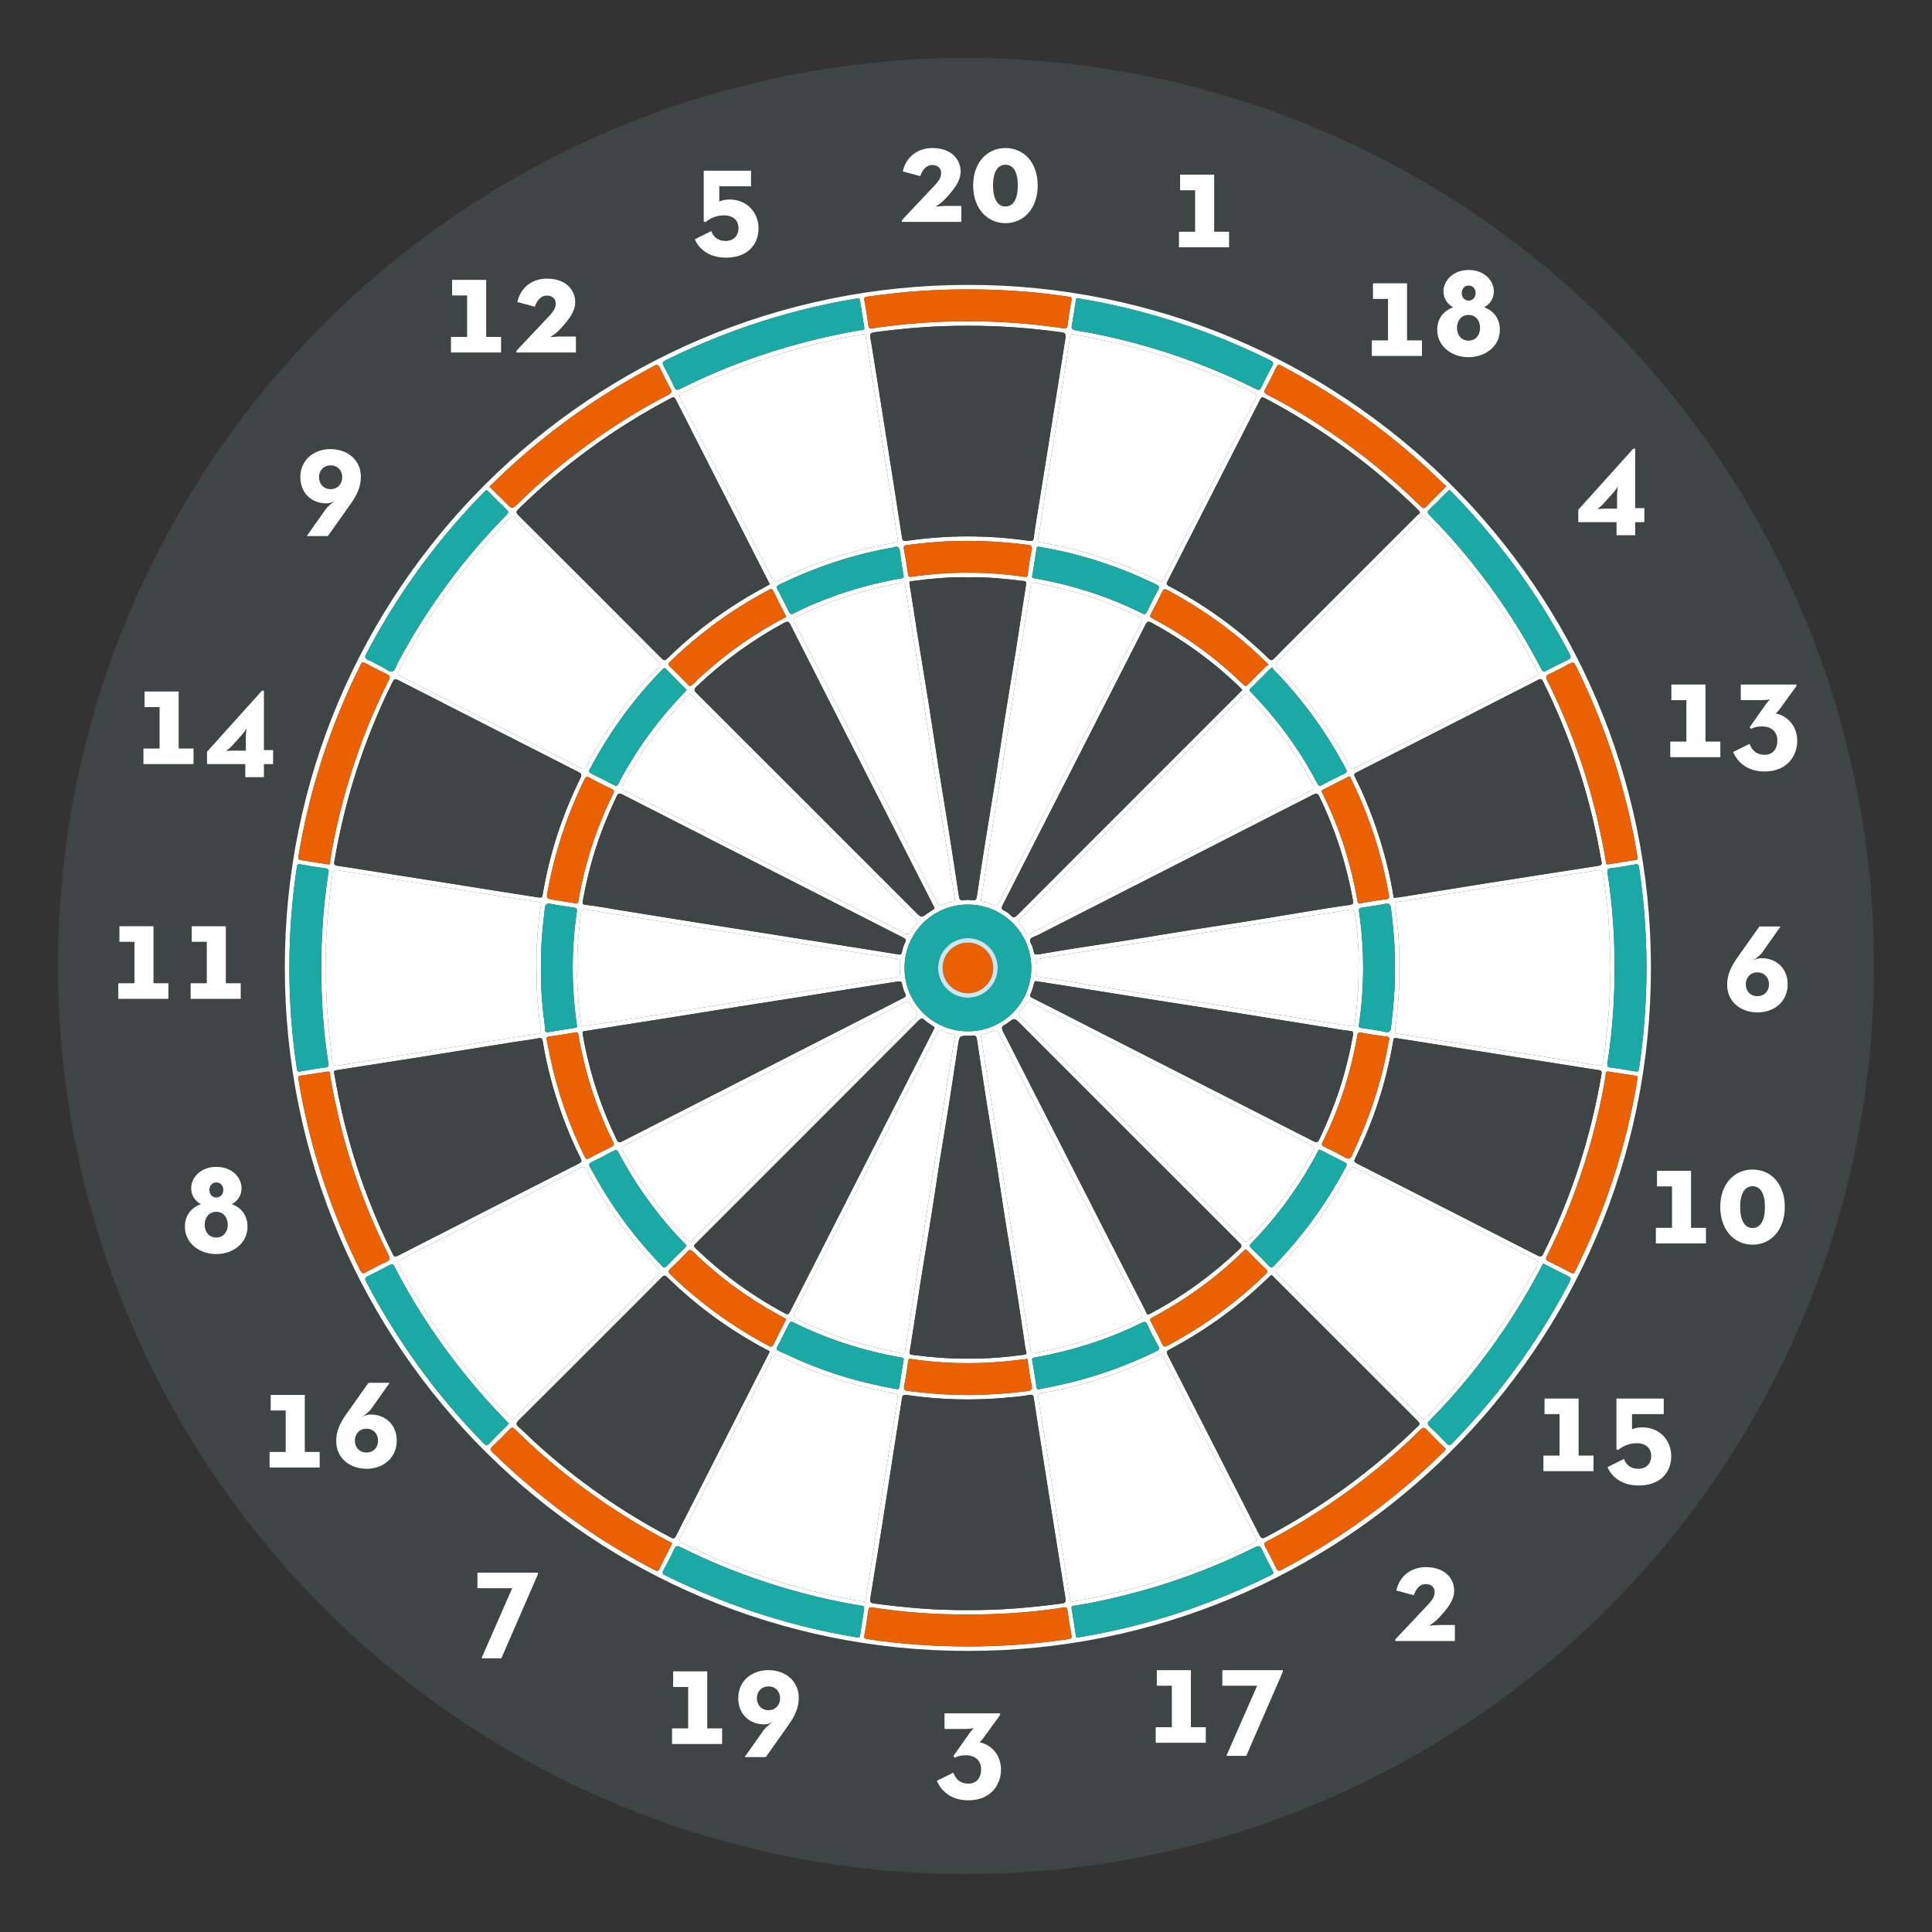   <svg id="dartboard" xmlns="http://www.w3.org/2000/svg" xmlns:xlink="http://www.w3.org/1999/xlink" version="1.1" x="0px" y="0px" width="100%" viewBox="0 0 1000 1000" enable-background="new 0 0 1000 1000" xml:space="preserve">
  <rect x="0" y="0" width="1000" height="1000" fill="#333333" stroke="none"/>
  <circle fill-rule="evenodd" clip-rule="evenodd" fill="#3F4444" cx="500" cy="500" r="470"/>
  <path fill-rule="evenodd" clip-rule="evenodd" fill="#FFFFFF" d="M500.929,854.508c-193.103,0.147-353.385-155.797-353.51-353.65
  c-0.123-195.486,158.49-353.368,353.763-353.403c192.508-0.034,353.338,155.271,353.342,353.539
  C854.528,699.078,693.818,854.742,500.929,854.508z M265.299,734.896c0.354-0.305,0.783-0.628,1.159-1.004
  c24.766-24.758,49.52-49.527,74.311-74.26c1.241-1.237,1.239-2.045-0.016-3.231c-4.587-4.334-8.646-9.152-12.652-14.018
  c-9.324-11.318-17.435-23.449-24.234-36.437c-1.002-1.915-1.657-2.391-3.746-1.309c-15.915,8.238-31.896,16.35-47.872,24.47
  c-13.896,7.062-27.813,14.078-41.715,21.127c-1.179,0.598-2.266,1.396-3.479,1.899c-1.554,0.645-1.423,1.506-0.736,2.729
  c1.94,3.462,3.757,6.994,5.725,10.44c6.019,10.543,12.479,20.802,19.688,30.583c5.669,7.69,11.482,15.253,17.799,22.438
  c4.571,5.2,9.125,10.407,14.018,15.308C264.029,734.113,264.402,734.769,265.299,734.896z M796.196,653.744
  c0.138-0.804-0.27-1.041-0.687-1.277c-1.015-0.577-2.004-1.2-3.042-1.731c-15.193-7.768-30.382-15.544-45.594-23.274
  c-14.52-7.38-29.063-14.713-43.602-22.059c-3.688-1.864-3.691-1.85-5.645,1.654c-0.379,0.678-0.82,1.322-1.194,2.002
  c-9.493,17.269-21.009,33.043-34.909,47.03c-1.567,1.577-1.429,2.436,0.064,3.918c14.388,14.289,28.706,28.648,43.044,42.987
  c10.202,10.202,20.429,20.381,30.58,30.635c1.293,1.306,2.082,1.414,3.307-0.001c1.678-1.938,3.471-3.786,5.236-5.641
  c8.747-9.188,16.777-18.959,24.347-29.127c10.286-13.817,19.344-28.4,27.365-43.636
  C795.757,654.676,796.017,654.111,796.196,653.744z M537.277,279.574c-0.449,1.056,0.586,0.961,1.298,1.107
  c3.945,0.809,7.917,1.5,11.836,2.42c16.933,3.974,33.312,9.536,48.863,17.386c1.658,0.837,2.415,0.6,3.24-1.05
  c5.334-10.659,10.752-21.275,16.149-31.902c10.369-20.421,20.73-40.847,31.144-61.246c0.745-1.459,0.783-2.161-0.886-2.987
  c-6.699-3.316-13.486-6.43-20.386-9.297c-14.222-5.912-28.791-10.794-43.684-14.729c-9.674-2.556-19.492-4.413-29.309-6.288
  c-0.993-0.19-1.542,0.102-1.689,1.292c-0.353,2.839-0.911,5.653-1.347,8.484c-1.613,10.48-3.188,20.968-4.824,31.445
  c-1.17,7.493-2.422,14.974-3.627,22.461c-1.364,8.481-2.729,16.962-4.072,25.447C539.076,267.852,538.204,273.592,537.277,279.574
  z M446.605,828.92c0.955,0.257,1.369-0.073,1.526-1.109c0.88-5.815,1.863-11.615,2.762-17.429
  c1.621-10.479,3.173-20.97,4.818-31.446c1.477-9.403,3.042-18.792,4.562-28.189c1.373-8.479,2.697-16.968,4.124-25.438
  c0.626-3.719,0.715-3.688-3.129-4.425c-20.32-3.894-39.906-10.027-58.429-19.331c-1.962-0.985-2.633-0.392-3.5,1.323
  c-7.838,15.5-15.781,30.949-23.647,46.436c-7.833,15.421-15.586,30.883-23.458,46.283c-0.907,1.774-0.536,2.403,1.16,3.249
  c17.866,8.911,36.41,16.078,55.582,21.597C421.344,824.001,433.881,826.893,446.605,828.92z M464.778,279.874
  c-1.137-7.262-2.221-14.3-3.344-21.331c-1.454-9.095-2.975-18.18-4.402-27.279c-1.487-9.482-2.865-18.981-4.351-28.463
  c-1.485-9.48-3.079-18.944-4.531-28.43c-0.201-1.312-0.744-1.569-1.835-1.364c-5.098,0.96-10.229,1.774-15.282,2.926
  c-10.134,2.312-20.174,4.973-30.104,8.09c-16.363,5.136-32.187,11.551-47.555,19.143c-1.721,0.851-2.035,1.506-1.132,3.257
  c8.1,15.717,16.129,31.471,24.137,47.235c7.657,15.073,15.312,30.148,22.841,45.285c1.085,2.181,1.997,2.324,4.059,1.29
  c13.949-6.998,28.568-12.192,43.705-15.977c5.118-1.28,10.292-2.261,15.454-3.319
  C463.217,280.778,464.526,281.048,464.778,279.874z M341.855,343.957c-0.057-0.768-0.758-1.214-1.292-1.749
  c-24.593-24.604-49.192-49.201-73.79-73.799c-0.111-0.111-0.235-0.209-0.329-0.333c-0.854-1.129-1.634-1.153-2.611-0.046
  c-1.904,2.156-3.938,4.202-5.915,6.288c-9.104,9.606-17.412,19.849-25.25,30.497c-9.843,13.371-18.526,27.457-26.269,42.135
  c-0.773,1.466-0.762,2.217,0.885,3.048c10.703,5.404,21.336,10.945,32.021,16.387c20.416,10.399,40.857,20.748,61.262,31.168
  c1.475,0.753,2.185,0.766,2.991-0.897c1.593-3.287,3.371-6.498,5.265-9.623c9.098-15.009,19.423-29.083,31.926-41.477
  C341.183,345.126,341.715,344.749,341.855,343.957z M537.448,723.14c0.064,0.871,0.063,1.5,0.165,2.112
  c1.506,9.163,3.084,18.316,4.529,27.49c1.963,12.463,3.794,24.947,5.744,37.413c1.962,12.54,4.018,25.065,5.979,37.606
  c0.188,1.2,0.666,1.336,1.714,1.155c17.761-3.072,35.208-7.341,52.277-13.193c13.925-4.774,27.489-10.356,40.7-16.843
  c1.883-0.924,2.064-1.631,1.134-3.439c-8.695-16.902-17.31-33.846-25.919-50.792c-7.092-13.962-14.169-27.933-21.186-41.933
  c-0.841-1.68-1.587-2.156-3.372-1.186c-4.514,2.454-9.257,4.434-14.022,6.354c-14.81,5.968-30.026,10.501-45.8,13.096
  C538.05,721.202,536.525,721.324,537.448,723.14z M737.056,267.114c-0.829,0.062-1.168,0.646-1.594,1.072
  c-24.715,24.702-49.414,49.419-74.156,74.093c-1.328,1.325-1.312,2.146,0.022,3.406c4.533,4.277,8.558,9.018,12.505,13.837
  c9.444,11.527,17.718,23.827,24.57,37.057c0.923,1.782,1.677,1.669,3.158,0.907c13.854-7.134,27.723-14.243,41.615-21.303
  c15.217-7.733,30.465-15.402,45.692-23.114c2.007-1.016,3.92-2.23,5.97-3.143c1.629-0.725,1.5-1.57,0.798-2.894
  c-3.283-6.188-6.71-12.292-10.333-18.288c-6.199-10.256-12.979-20.109-20.248-29.639c-4.192-5.497-8.475-10.926-13.039-16.104
  c-4.577-5.191-9.155-10.4-14.138-15.221C737.607,267.518,737.291,267.302,737.056,267.114z M833.209,500.677
  c0.404-6.959-0.104-14.19-0.465-21.417c-0.119-2.394-0.251-4.808-0.508-7.195c-0.669-6.234-1.516-12.449-2.22-18.68
  c-0.317-2.808-0.919-3.304-3.718-2.855c-8.79,1.409-17.586,2.781-26.379,4.173c-12.847,2.034-25.693,4.068-38.539,6.111
  c-12.615,2.006-25.226,4.041-37.847,6.009c-1.501,0.234-1.672,0.912-1.479,2.244c1.188,8.215,2.141,16.465,2.148,24.773
  c0.006,7.547,0.28,15.094-0.371,22.648c-0.46,5.329-0.901,10.666-1.677,15.948c-0.321,2.187,0.366,2.518,2.152,2.76
  c4.524,0.614,9.03,1.371,13.54,2.096c9.097,1.462,18.186,2.973,27.288,4.401c9.484,1.488,18.988,2.855,28.471,4.361
  c11.162,1.772,22.312,3.629,33.463,5.469c1.688,0.278,2.69-0.276,2.88-2.048c0.948-8.856,2.09-17.698,2.79-26.574
  C833.314,515.612,833.535,508.286,833.209,500.677z M168.75,500.31c-0.222,10.888,0.363,21.196,1.312,31.502
  c0.541,5.867,1.426,11.688,1.976,17.55c0.156,1.664,0.962,2.477,2.777,2.176c5.194-0.863,10.402-1.637,15.601-2.471
  c7.415-1.191,14.823-2.412,22.237-3.605c8.56-1.377,17.122-2.738,25.683-4.107c6.041-0.966,12.078-1.959,18.124-2.896
  c7.344-1.139,14.698-2.223,22.043-3.354c1.162-0.18,1.67-0.747,1.471-2.11c-1.243-8.521-2.173-17.077-2.206-25.703
  c-0.023-6.239-0.247-12.494,0.13-18.711c0.408-6.714,0.927-13.445,2.144-20.088c0.193-1.053-0.422-1.505-1.464-1.655
  c-5.21-0.753-10.415-1.547-15.617-2.352c-8.188-1.265-16.375-2.536-24.558-3.832c-7.569-1.199-15.133-2.431-22.698-3.653
  c-8.482-1.37-16.964-2.748-25.447-4.118c-4.969-0.803-9.936-1.615-14.91-2.387c-1.656-0.257-3.036-0.135-3.33,2.074
  c-1.176,8.834-2.142,17.694-2.776,26.577C168.727,486.362,168.484,493.605,168.75,500.31z M734.866,265.776
  c0.1-0.926,0.106-0.933-1.188-2.204c-23.52-23.075-49.909-42.198-79.065-57.535c-1.571-0.826-1.9-0.158-2.492,1.005
  c-15.917,31.302-31.853,62.594-47.823,93.868c-0.594,1.163-0.669,1.701,0.657,2.395c19.034,9.965,36.26,22.445,51.596,37.496
  c1.297,1.273,1.931,1.114,3.091-0.103c3.496-3.669,7.13-7.206,10.715-10.79c21.12-21.119,42.24-42.237,63.373-63.343
  C734.164,266.131,734.755,265.853,734.866,265.776z M398.463,302.436c-16.248-31.897-32.44-63.67-48.599-95.459
  c-0.628-1.236-1.022-1.7-2.518-0.915c-29.098,15.287-55.408,34.388-78.921,57.356c-1.172,1.146-1.583,1.787-0.151,3.212
  c24.758,24.652,49.459,49.361,74.12,74.112c1.255,1.259,1.872,1.21,3.087,0.012c11.423-11.258,24.03-21.021,37.627-29.518
  C388.116,308.107,393.292,305.27,398.463,302.436z M398.338,699.762c-0.138-0.827-0.981-0.847-1.528-1.137
  c-18.902-10.03-36.063-22.454-51.349-37.433c-1.254-1.229-1.852-1.191-3.062,0.037c-8.429,8.55-16.945,17.016-25.436,25.507
  c-16.152,16.155-32.279,32.337-48.501,48.422c-1.537,1.525-1.383,2.247,0.102,3.543c2.816,2.46,5.431,5.147,8.191,7.673
  c21.372,19.548,44.884,36.041,70.552,49.469c1.398,0.731,1.889,0.474,2.571-0.869c15.902-31.322,31.853-62.62,47.794-93.923
  C397.884,700.638,398.099,700.227,398.338,699.762z M657.909,659.974c-0.496,0.466-1.014,0.936-1.516,1.423
  c-15.241,14.797-32.252,27.166-51.038,37.073c-1.453,0.767-1.781,1.242-0.97,2.827c15.896,31.065,31.739,62.158,47.523,93.281
  c0.87,1.716,1.483,1.949,3.208,1.044c29.094-15.283,55.324-34.47,78.831-57.422c1.237-1.208,0.849-1.731-0.117-2.693
  c-13.528-13.487-27.026-27.004-40.533-40.513c-11.246-11.249-22.491-22.498-33.747-33.736
  C659.074,660.782,658.701,660.146,657.909,659.974z M172.938,555.133c0.062,0.396,0.095,0.627,0.134,0.857
  c5.495,32.517,15.501,63.566,30.197,93.102c0.719,1.444,1.177,1.636,2.678,0.867c31.184-15.965,62.396-31.874,93.648-47.703
  c1.736-0.88,1.547-1.496,0.837-2.908c-3.597-7.163-6.721-14.54-9.439-22.079c-4.47-12.395-7.938-25.063-10.043-38.084
  c-0.246-1.521-0.567-2.151-2.418-1.778c-4.333,0.873-8.744,1.352-13.113,2.05c-16.251,2.599-32.495,5.246-48.749,7.827
  c-14.108,2.241-28.227,4.418-42.341,6.622C173.526,554.031,172.717,554.141,172.938,555.133z M723.057,537.377
  c-1.65-0.181-1.658-0.183-1.997,1.82c-3.57,21.086-10.141,41.201-19.636,60.354c-0.747,1.508-0.43,1.97,0.991,2.691
  c31.167,15.826,62.308,31.704,93.425,47.628c1.589,0.813,2.181,0.624,2.991-1.006c14.648-29.474,24.602-60.458,30.11-92.892
  c0.236-1.39-0.051-1.933-1.521-2.12c-3.616-0.46-7.211-1.102-10.814-1.67c-10.276-1.621-20.554-3.238-30.83-4.863
  c-10.351-1.638-20.701-3.282-31.052-4.924C743.99,540.695,733.255,538.993,723.057,537.377z M278.642,464.503
  c1.976,0.161,1.966,0.16,2.333-1.996c3.543-20.841,10.053-40.729,19.394-59.675c0.971-1.969,0.493-2.514-1.172-3.36
  c-30.974-15.733-61.928-31.505-92.859-47.322c-1.607-0.822-2.293-0.893-3.214,0.968c-14.594,29.48-24.569,60.439-30.082,92.857
  c-0.28,1.648,0.362,1.96,1.761,2.163c5.603,0.812,11.19,1.729,16.783,2.61c11.265,1.775,22.53,3.544,33.792,5.331
  c10.418,1.653,20.832,3.335,31.25,4.985C264.137,462.255,271.651,463.413,278.642,464.503z M722.767,464.549
  c0.585-0.042,1.057-0.04,1.517-0.114c14.242-2.293,28.478-4.632,42.727-6.885c20.15-3.186,40.309-6.319,60.47-9.434
  c1.468-0.227,1.746-0.844,1.448-2.19c-0.503-2.278-0.842-4.592-1.272-6.886c-5.666-30.141-15.396-58.914-29.029-86.381
  c-0.636-1.28-1.12-1.446-2.401-0.792c-31.346,16.026-62.709,32.017-94.099,47.957c-1.355,0.688-1.381,1.233-0.767,2.43
  c2.593,5.051,4.867,10.249,6.975,15.52c5.82,14.562,10.14,29.549,12.754,45.022C721.237,463.681,720.986,465.313,722.767,464.549z
  M501.219,168.619c-16.325-0.097-32.55,1.166-48.717,3.385c-2.078,0.285-2.322,1.161-1.995,2.876
  c0.508,2.667,0.92,5.354,1.349,8.037c1.654,10.346,3.304,20.693,4.946,31.042c1.631,10.272,3.259,20.546,4.873,30.822
  c1.758,11.195,3.507,22.392,5.237,33.591c0.218,1.415,0.781,1.804,2.296,1.583c21.198-3.09,42.411-3.092,63.608,0.007
  c1.55,0.226,2.082-0.242,2.27-1.617c0.355-2.616,0.705-5.234,1.122-7.841c2.44-15.251,4.916-30.498,7.351-45.75
  c2.656-16.632,5.266-33.271,7.941-49.9c0.285-1.768-0.006-2.572-2.032-2.851C533.457,169.802,517.387,168.543,501.219,168.619z
  M500.89,833.36c16.333,0.195,32.546-1.256,48.719-3.391c2.421-0.319,2.044-1.617,1.791-3.188
  c-1.37-8.506-2.714-17.016-4.071-25.523c-1.651-10.346-3.316-20.69-4.959-31.038c-1.63-10.272-3.244-20.548-4.855-30.824
  c-0.83-5.291-1.638-10.585-2.459-15.878c-0.168-1.086-0.458-1.809-1.913-1.534c-4.138,0.781-8.338,1.104-12.531,1.478
  c-17.16,1.535-34.269,1.087-51.312-1.405c-1.661-0.243-2.192,0.196-2.426,1.707c-1.386,8.975-2.827,17.941-4.229,26.914
  c-1.93,12.347-3.815,24.7-5.771,37.043c-2.102,13.262-4.242,26.517-6.425,39.766c-0.287,1.738,0.328,2.249,1.964,2.469
  C468.5,832.124,484.639,833.542,500.89,833.36z M680.172,594.729c0.08-1.141-0.623-1.394-1.237-1.725
  c-1.849-0.997-3.677-2.035-5.548-2.989c-16.654-8.491-33.319-16.963-49.976-25.45c-16.101-8.203-32.188-16.433-48.295-24.623
  c-13.264-6.744-26.546-13.45-39.822-20.168c-3.232-1.636-3.238-1.625-5.345,1.17c-0.467,0.619-0.821,1.383-1.414,1.84
  c-2.124,1.644-1.35,2.825,0.237,4.409c37.91,37.834,75.774,75.716,113.646,113.588c0.386,0.386,0.803,0.746,1.152,1.162
  c0.936,1.113,1.788,0.988,2.701-0.05c3.746-4.257,7.634-8.396,11.245-12.763c7.891-9.546,14.654-19.877,20.756-30.645
  C679,597.203,679.607,595.852,680.172,594.729z M357.113,642.773c0.983-0.153,1.482-1.024,2.124-1.666
  c37.992-37.974,75.966-75.966,113.987-113.911c1.581-1.578,2.349-2.729,0.252-4.418c-0.817-0.659-1.5-1.639-1.916-2.612
  c-0.833-1.957-1.836-1.966-3.612-1.049c-14.602,7.539-29.251,14.986-43.892,22.451c-16.584,8.457-33.167,16.916-49.762,25.351
  c-12.847,6.53-25.717,13.017-38.567,19.54c-4.166,2.114-8.278,4.335-12.463,6.407c-1.461,0.724-1.711,1.486-0.95,2.922
  c2.481,4.675,5.193,9.214,7.994,13.698c7.27,11.641,15.946,22.186,25.26,32.227C355.987,642.162,356.378,642.68,357.113,642.773z
  M535.265,700.394c0.382-0.069,0.765-0.13,1.144-0.208c5.922-1.226,11.845-2.432,17.684-4.037
  c12.259-3.37,24.101-7.813,35.535-13.374c1.643-0.799,2.043-1.615,1.135-3.231c-1.487-2.646-2.879-5.347-4.26-8.051
  c-8.187-16.03-16.363-32.065-24.534-48.104c-8.702-17.08-17.401-34.162-26.085-51.251c-6.32-12.436-12.654-24.865-18.878-37.35
  c-0.844-1.693-1.635-1.921-3.196-1.128c-1.452,0.736-3.01,1.3-4.644,1.49c-1.197,0.14-1.497,0.533-1.283,1.824
  c1.093,6.569,1.996,13.17,3.048,19.746c1.32,8.256,2.77,16.491,4.073,24.749c1.653,10.479,3.192,20.975,4.825,31.456
  c1.18,7.573,2.445,15.132,3.645,22.702c1.295,8.183,2.542,16.374,3.837,24.558c1.199,7.569,2.446,15.131,3.65,22.7
  c0.813,5.123,1.559,10.258,2.405,15.376C533.531,699.26,533.605,700.591,535.265,700.394z M466.6,700.457
  c1.652,0.222,1.85-1.046,2.019-2.077c0.852-5.196,1.624-10.404,2.423-15.609c1.282-8.342,2.541-16.688,3.851-25.024
  c1.189-7.571,2.449-15.131,3.648-22.701c1.296-8.184,2.541-16.374,3.837-24.558c1.198-7.569,2.448-15.132,3.651-22.7
  c1.313-8.258,2.585-16.523,3.903-24.781c1.33-8.333,2.622-16.673,4.094-24.981c0.372-2.097-0.014-2.92-2.214-3.109
  c-1.345-0.116-2.657-0.843-3.939-1.397c-1.258-0.545-1.997-0.48-2.721,0.953c-7.306,14.467-14.701,28.887-22.065,43.324
  c-8.214,16.104-16.427,32.208-24.63,48.316c-8.981,17.639-17.915,35.3-26.971,52.899c-1.109,2.156-0.701,3.03,1.398,4.042
  c12.375,5.959,25.205,10.652,38.513,14.013C456.429,698.336,461.53,699.334,466.6,700.457z M298.873,501.463
  c-0.43,4.878,0.163,10.389,0.478,15.898c0.233,4.091,0.877,8.159,1.376,12.233c0.148,1.209,0.513,1.919,2.135,1.557
  c3.167-0.708,6.409-1.093,9.623-1.583c9.49-1.448,18.988-2.848,28.473-4.333c7.418-1.162,14.818-2.439,22.231-3.636
  c8.635-1.394,17.276-2.752,25.913-4.132c5.964-0.952,11.923-1.943,17.891-2.869c9.563-1.483,19.135-2.91,28.698-4.392
  c8.645-1.339,17.274-2.771,25.926-4.058c4.263-0.633,4.279-0.525,4.279-4.927c0-1.169-0.012-2.339,0.009-3.509
  c0.014-0.819-0.255-1.26-1.163-1.395c-4.977-0.742-9.943-1.557-14.916-2.323c-10.407-1.604-20.821-3.154-31.222-4.798
  c-8.258-1.306-16.491-2.767-24.748-4.072c-11.395-1.801-22.808-3.484-34.202-5.285c-8.258-1.305-16.492-2.76-24.747-4.076
  c-10.626-1.692-21.271-3.27-31.89-5.008c-1.658-0.271-2.138,0.364-2.301,1.725C299.588,481.891,298.543,491.304,298.873,501.463z
  M535.885,301.669c-2.546-0.129-2.382,1.41-2.565,2.542c-1.237,7.641-2.415,15.292-3.631,22.938
  c-1.436,9.023-2.92,18.04-4.329,27.067c-1.48,9.486-2.866,18.987-4.354,28.472c-1.643,10.478-3.352,20.945-5.034,31.416
  c-1.363,8.484-2.749,16.964-4.09,25.452c-1.342,8.49-2.601,16.994-4,25.474c-0.214,1.296,0.096,1.673,1.288,1.821
  c1.709,0.212,3.322,0.828,4.857,1.584c1.38,0.679,2.141,0.461,2.877-1.025c3.32-6.702,6.782-13.333,10.178-19.998
  c8.562-16.801,17.113-33.607,25.672-50.409c3.891-7.637,7.793-15.268,11.683-22.906c8.698-17.081,17.359-34.182,26.131-51.225
  c1.067-2.073,0.61-2.921-1.361-3.874c-13.003-6.28-26.493-11.181-40.533-14.547C544.229,303.386,539.74,302.503,535.885,301.669z
  M703.142,500.053c0.407-4.708-0.196-10.062-0.494-15.417c-0.229-4.091-0.882-8.159-1.372-12.234
  c-0.168-1.404-0.764-1.891-2.372-1.621c-9.389,1.58-18.803,3.015-28.211,4.483c-10.251,1.6-20.511,3.142-30.754,4.786
  c-10.089,1.619-20.152,3.399-30.245,4.992c-11.547,1.823-23.12,3.485-34.672,5.279c-10.633,1.652-21.243,3.444-31.881,5.064
  c-7.377,1.124-7.363,1.039-7.065,8.259c0.055,1.336,0.468,1.895,1.872,2.069c4.378,0.549,8.741,1.226,13.098,1.928
  c11.234,1.812,22.455,3.714,33.695,5.489c13.382,2.113,26.785,4.094,40.169,6.201c10.323,1.626,20.622,3.403,30.944,5.031
  c14.378,2.268,28.774,4.41,43.141,6.747c1.686,0.274,2.121-0.218,2.291-1.597C702.458,519.953,703.412,510.377,703.142,500.053z
  M466.665,301.608c-2.354,0.476-4.71,0.944-7.062,1.43c-16.53,3.412-32.349,8.883-47.498,16.327
  c-1.523,0.749-1.674,1.582-0.929,2.937c1.277,2.318,2.524,4.654,3.728,7.011c8.22,16.1,16.429,32.206,24.635,48.313
  c8.49,16.662,16.983,33.323,25.455,49.995c6.708,13.2,13.401,26.408,20.049,39.639c0.667,1.328,1.156,1.871,2.76,1.151
  c1.672-0.751,3.443-1.44,5.338-1.608c0.981-0.088,1.202-0.603,1.016-1.624c-0.499-2.742-0.793-5.52-1.231-8.273
  c-1.192-7.492-2.423-14.979-3.628-22.469c-1.366-8.483-2.721-16.969-4.079-25.453c-1.444-9.022-2.912-18.041-4.322-27.069
  c-1.481-9.486-2.871-18.986-4.364-28.47c-1.794-11.395-3.667-22.777-5.483-34.168c-0.829-5.199-1.572-10.412-2.423-15.607
  C468.458,302.653,468.314,301.355,466.665,301.608z M356.745,359.216c-0.595,0.562-1.399,1.181-2.033,1.942
  c-3.679,4.415-7.693,8.531-11.285,13.034c-7.93,9.939-14.896,20.487-20.935,31.668c-0.9,1.667-0.752,2.516,1.043,3.422
  c12.242,6.179,24.425,12.476,36.638,18.711c16.448,8.397,32.904,16.78,49.361,25.159c18.403,9.369,36.81,18.73,55.221,28.082
  c1.663,0.844,3.432,2.325,5.045,2.195c1.713-0.137,2.279-2.675,3.482-4.053c0.103-0.118,0.192-0.253,0.314-0.345
  c1.92-1.455,1.291-2.574-0.194-4.054c-21.332-21.244-42.606-42.547-63.895-63.835c-16.821-16.821-33.641-33.644-50.472-50.454
  C358.451,360.104,357.996,359.287,356.745,359.216z M532.354,483.63c0.354-0.163,0.858-0.369,1.34-0.617
  c4.568-2.354,9.124-4.732,13.701-7.069c15.955-8.146,31.916-16.281,47.878-24.413c17.074-8.698,34.15-17.391,51.23-26.077
  c10.623-5.403,21.238-10.822,31.899-16.149c1.716-0.858,2.102-1.643,1.144-3.391c-2.506-4.571-5.148-9.058-7.907-13.478
  c-7.06-11.309-15.487-21.556-24.439-31.395c-2.146-2.358-2.238-2.368-4.512-0.095c-38.039,38.038-76.077,76.076-114.116,114.114
  c-0.275,0.276-0.522,0.588-0.831,0.82c-1.006,0.759-0.875,1.574-0.087,2.346c1.35,1.322,2.446,2.815,3.303,4.494
  C531.217,483.229,531.548,483.642,532.354,483.63z M643.026,357.076c-0.479-0.508-0.885-0.974-1.327-1.402
  c-13.693-13.241-28.961-24.32-45.716-33.374c-1.553-0.839-2.21-0.673-3.037,0.955c-24.612,48.417-49.273,96.81-73.962,145.187
  c-0.681,1.333-0.821,2.112,0.725,2.873c1.239,0.609,2.466,1.439,3.389,2.453c1.475,1.622,2.34,1.057,3.655-0.264
  c21.299-21.385,42.65-42.718,63.99-64.062c16.929-16.931,33.859-33.86,50.787-50.793
  C642.021,358.158,642.489,357.642,643.026,357.076z M483.554,469.575c-0.136-0.257-0.396-0.733-0.642-1.216
  c-24.611-48.331-49.231-96.658-73.79-145.016c-0.883-1.739-1.539-1.896-3.205-0.996c-16.617,8.981-31.729,20.003-45.401,33.032
  c-1.418,1.352-1.373,2.01,0.001,3.38c37.814,37.737,75.578,75.525,113.351,113.304c3.029,3.03,3.023,3.022,6.381,0.597
  c0.882-0.637,1.818-1.201,2.717-1.816C483.325,470.598,483.892,470.462,483.554,469.575z M594.486,680.372
  c0.563-0.288,1.121-0.562,1.668-0.856c16.644-8.919,31.751-19.94,45.382-33.01c1.279-1.228,1.423-1.845,0.079-3.187
  c-37.911-37.838-75.772-75.725-113.642-113.604c-2.86-2.861-2.858-2.86-6-0.555c-0.564,0.415-1.093,0.93-1.723,1.196
  c-1.958,0.827-1.94,1.878-1.017,3.686c18.304,35.798,36.531,71.635,54.784,107.458c6.341,12.443,12.702,24.876,19.075,37.303
  C593.405,679.41,593.388,680.403,594.486,680.372z M483.667,532.078c0.094-0.677-0.492-0.755-0.837-1.005
  c-1.385-1.007-2.952-1.822-4.145-3.016c-1.354-1.354-2.093-0.976-3.278,0.214c-20.858,20.935-41.761,41.824-62.655,62.723
  c-17.476,17.479-34.95,34.961-52.433,52.434c-0.839,0.839-1.676,1.362-0.308,2.676c13.908,13.35,29.311,24.618,46.316,33.707
  c1.346,0.72,1.871,0.515,2.564-0.848c24.706-48.564,49.457-97.106,74.2-145.652C483.303,532.897,483.486,532.469,483.667,532.078z
  M301.584,534.807c0.039,0.374,0.053,0.688,0.107,0.993c3.354,18.878,9.176,36.946,17.579,54.193
  c0.803,1.648,1.495,1.426,2.756,0.781c48.498-24.765,97.003-49.514,145.529-74.222c1.152-0.587,1.621-0.924,0.975-2.271
  c-0.734-1.527-1.304-3.189-1.601-4.854c-0.249-1.395-0.875-1.61-2.048-1.417c-2.057,0.34-4.122,0.628-6.182,0.949
  c-7.323,1.145-14.647,2.279-21.967,3.443c-7.393,1.176-14.78,2.395-22.174,3.57c-7.396,1.177-14.796,2.318-22.193,3.483
  c-7.472,1.176-14.944,2.354-22.413,3.546c-7.393,1.18-14.78,2.389-22.174,3.563c-8.311,1.319-16.628,2.605-24.939,3.924
  c-6.787,1.076-13.566,2.198-20.358,3.238C301.658,533.856,301.368,534.08,301.584,534.807z M536.384,507.88
  c-0.596-0.174-1.048,0.268-1.298,1.471c-0.345,1.663-0.88,3.317-1.579,4.866c-0.556,1.23-0.43,1.673,0.858,2.317
  c9.031,4.514,17.991,9.168,26.987,13.752c39.449,20.105,78.908,40.192,118.338,60.335c1.624,0.829,2.365,0.863,3.229-0.979
  c3.864-8.247,7.353-16.635,10.216-25.282c3.062-9.248,5.361-18.687,7.124-28.261c0.243-1.318,0.5-2.33-1.602-2.521
  c-3.99-0.36-7.94-1.163-11.905-1.797c-7.543-1.208-15.086-2.424-22.627-3.642c-7.392-1.194-14.778-2.408-22.172-3.59
  c-7.24-1.156-14.486-2.285-21.731-3.42c-7.398-1.16-14.799-2.306-22.197-3.471c-7.471-1.176-14.939-2.362-22.408-3.555
  c-7.394-1.18-14.784-2.382-22.179-3.558C547.947,509.675,542.453,508.828,536.384,507.88z M464.998,493.996
  c1.205,0.345,1.659-0.13,1.905-1.348c0.322-1.591,0.706-3.26,1.503-4.641c0.979-1.697,0.11-2.173-1.141-2.809
  c-21.077-10.719-42.146-21.453-63.213-32.189c-27.306-13.916-54.615-27.826-81.897-41.786c-1.559-0.798-2.226-0.67-3.009,0.999
  c-2.875,6.129-5.581,12.321-7.939,18.667c-4.241,11.407-7.32,23.129-9.486,35.097c-0.213,1.178-0.609,2.158,1.489,2.376
  c5.135,0.536,10.223,1.528,15.328,2.348c7.46,1.199,14.918,2.409,22.377,3.612c7.461,1.203,14.922,2.416,22.386,3.597
  c7.313,1.158,14.633,2.274,21.948,3.425c7.39,1.163,14.776,2.348,22.165,3.517c7.39,1.169,14.78,2.331,22.17,3.5
  c6.399,1.011,12.797,2.026,19.194,3.044C454.186,492.265,459.591,493.132,464.998,493.996z M536.585,494
  c0.519-0.025,0.914-0.005,1.296-0.069c5.397-0.905,10.785-1.877,16.191-2.724c10.363-1.624,20.743-3.136,31.104-4.775
  c10.358-1.638,20.694-3.416,31.052-5.058c9.371-1.485,18.765-2.829,28.137-4.312c9.367-1.483,18.717-3.078,28.079-4.595
  c8.678-1.406,17.343-2.904,26.054-4.063c2.165-0.289,2.038-1.077,1.762-2.6c-3.36-18.554-9.09-36.332-17.281-53.325
  c-0.842-1.745-1.442-2.119-3.319-1.159c-47.508,24.294-95.055,48.513-142.595,72.745c-1.308,0.667-3.174,1.029-3.77,2.098
  c-0.682,1.221,0.896,2.718,1.197,4.193c0.171,0.835,0.531,1.638,0.648,2.478C535.28,493.839,535.753,494.197,536.585,494z
  M500.968,703.219c9.688,0.118,19.312-0.714,28.905-1.97c1.016-0.134,1.709-0.172,1.283-1.675c-0.605-2.139-0.784-4.4-1.123-6.613
  c-1.438-9.382-2.822-18.773-4.312-28.147c-1.792-11.276-3.71-22.531-5.497-33.809c-1.643-10.365-3.146-20.753-4.784-31.119
  c-1.481-9.372-3.107-18.721-4.587-28.093c-1.781-11.281-3.476-22.576-5.208-33.866c-0.211-1.373-0.729-2.308-2.396-1.867
  c-0.513,0.136-1.086,0.043-1.633,0.045c-5.056,0.02-5.017,0.025-5.757,4.965c-1.556,10.38-3.118,20.76-4.754,31.127
  c-1.48,9.372-3.106,18.721-4.591,28.093c-1.485,9.375-2.829,18.773-4.319,28.147c-1.792,11.275-3.717,22.529-5.501,33.805
  c-1.954,12.348-3.753,24.72-5.787,37.053c-0.26,1.577,0.036,1.815,1.388,1.989C481.815,702.504,491.359,703.329,500.968,703.219z
  M501.069,298.796c-9.691-0.191-19.308,0.7-28.897,1.971c-0.722,0.096-1.676-0.194-1.41,1.388
  c1.442,8.599,2.677,17.232,4.056,25.842c1.977,12.341,4.06,24.666,6.016,37.01c1.8,11.356,3.451,22.737,5.246,34.094
  c1.638,10.363,3.426,20.702,5.066,31.065c1.786,11.281,3.476,22.576,5.212,33.864c0.206,1.336,0.633,2.232,2.362,1.94
  c1.441-0.243,2.991-0.261,4.426-0.005c2.018,0.36,2.308-0.793,2.53-2.268c1.267-8.395,2.504-16.794,3.839-25.178
  c1.796-11.275,3.715-22.531,5.501-33.808c1.643-10.366,3.128-20.756,4.774-31.121c1.949-12.267,4.041-24.51,5.987-36.776
  c1.802-11.355,3.439-22.737,5.297-34.083c0.241-1.474,0.096-1.838-1.341-2.017C520.214,299.525,510.678,298.618,501.069,298.796z
  M501.034,533.79c18.185-0.006,32.784-14.632,32.771-32.831c-0.014-18.193-14.621-32.757-32.847-32.749
  c-18.206,0.007-32.777,14.606-32.764,32.825C468.208,519.232,482.81,533.797,501.034,533.79z M748.443,750.177
  c-0.395-0.434-0.744-0.85-1.127-1.232c-2.918-2.926-5.924-5.769-8.727-8.8c-1.3-1.404-2.013-1.459-3.42-0.067
  c-10.983,10.868-22.732,20.854-35.153,30.047c-14.04,10.392-28.777,19.676-44.299,27.694c-1.441,0.744-1.642,1.296-0.845,2.733
  c1.997,3.604,3.88,7.28,5.611,11.019c0.749,1.615,1.374,1.77,2.918,0.952c10.185-5.392,20.11-11.208,29.759-17.513
  c19.502-12.744,37.519-27.321,54.146-43.627C747.689,751.008,748.043,750.604,748.443,750.177z M347.828,799.033
  c-0.104-0.65-0.792-0.729-1.29-1.004c-4.224-2.325-8.494-4.57-12.667-6.982c-24.606-14.221-47.068-31.274-67.311-51.227
  c-1.232-1.214-1.842-1.02-2.909,0.101c-2.848,2.991-5.751,5.938-8.773,8.752c-1.296,1.207-1.174,1.806,0.049,2.998
  c14.199,13.853,29.407,26.477,45.688,37.809c12.215,8.503,24.922,16.191,38.102,23.105c1.22,0.641,1.935,0.833,2.664-0.711
  c1.892-4.008,3.983-7.922,5.993-11.874C347.514,799.723,347.639,799.437,347.828,799.033z M169.639,554.646
  c-4.862,0.746-9.632,1.479-14.402,2.209c-1.188,0.181-0.894,0.936-0.764,1.743c1.317,8.146,2.974,16.222,4.888,24.247
  c6.176,25.896,15.215,50.75,27.056,74.597c0.816,1.645,1.429,1.957,3.069,1.035c3.387-1.903,6.853-3.688,10.388-5.3
  c1.9-0.865,2.18-1.607,1.206-3.552c-11.821-23.604-20.604-48.306-26.449-74.05c-1.43-6.298-2.709-12.626-3.77-18.998
  C170.748,555.894,171.173,554.468,169.639,554.646z M748.637,251.56c-0.541-0.412-1.087-0.743-1.53-1.179
  c-24.986-24.508-52.992-44.859-83.988-61.114c-1.27-0.666-1.812-0.556-2.435,0.728c-1.835,3.779-3.702,7.547-5.729,11.225
  c-0.867,1.575-0.601,2.255,0.971,3.054c10.84,5.509,21.236,11.779,31.328,18.554c17.262,11.588,33.332,24.648,48.135,39.25
  c1.121,1.106,1.741,1.291,2.91,0.048c2.938-3.123,6.041-6.089,9.07-9.125C747.743,252.625,748.072,252.205,748.637,251.56z
  M253.331,251.94c3.347,3.268,6.707,6.406,9.886,9.718c1.396,1.454,2.186,1.662,3.769,0.092
  c13.315-13.207,27.764-25.068,43.154-35.78c11.453-7.972,23.33-15.253,35.754-21.608c1.84-0.941,1.98-1.695,1.033-3.388
  c-1.936-3.46-3.738-7.003-5.424-10.593c-0.715-1.522-1.255-1.873-2.875-1.014c-18.415,9.763-35.937,20.901-52.41,33.68
  C274.748,231.945,263.833,241.47,253.331,251.94z M832.515,447.351c4.762-0.772,9.522-1.552,14.288-2.311
  c1.281-0.204,0.805-1.011,0.688-1.752c-1.288-8.149-2.948-16.225-4.869-24.246c-6.201-25.886-15.237-50.739-27.069-74.587
  c-0.871-1.755-1.56-1.792-3.1-0.947c-3.476,1.907-7.003,3.737-10.605,5.386c-1.823,0.834-1.839,1.586-0.996,3.277
  c12.122,24.326,21.148,49.754,26.966,76.314c1.232,5.626,2.354,11.268,3.312,16.947
  C831.247,446.136,830.869,447.559,832.515,447.351z M832.896,554.732c-2.22-0.631-1.697,1.382-1.867,2.401
  c-2.498,14.985-6.078,29.711-10.619,44.201c-5.265,16.796-11.794,33.089-19.742,48.799c-0.732,1.447-0.575,2.06,0.917,2.766
  c3.864,1.83,7.657,3.813,11.434,5.82c1.158,0.615,1.716,0.493,2.283-0.748c2.136-4.665,4.47-9.239,6.558-13.924
  c12.189-27.343,20.793-55.766,25.636-85.32c0.177-1.079,0.289-1.762-1.069-1.955C841.958,556.137,837.498,555.432,832.896,554.732
  z M170.084,447.428c1.222,0.266,0.705-1.54,0.85-2.415c2.405-14.527,5.849-28.805,10.176-42.871
  c5.313-17.273,12.002-34.003,20.122-50.148c0.864-1.717,0.52-2.328-1.056-3.078c-3.72-1.771-7.394-3.646-11.016-5.611
  c-1.382-0.75-1.983-0.493-2.591,0.898c-1.119,2.562-2.444,5.035-3.631,7.569c-13.671,29.187-23.213,59.657-28.459,91.468
  c-0.188,1.142-0.156,1.723,1.119,1.914C160.139,445.835,164.671,446.573,170.084,447.428z M447.312,169.438
  c-0.746-4.785-1.467-9.322-2.149-13.865c-0.173-1.152-0.684-1.221-1.76-1.045c-19.009,3.113-37.606,7.838-55.835,14.052
  c-14.745,5.026-29.069,11.042-43.054,17.898c-1.729,0.848-1.806,1.521-0.938,3.087c1.958,3.538,3.794,7.151,5.497,10.818
  c0.762,1.643,1.42,1.662,2.953,0.896c20.943-10.466,42.772-18.576,65.444-24.425c9.124-2.354,18.332-4.297,27.611-5.925
  C445.941,170.779,447.779,171.308,447.312,169.438z M558.109,154.434c-1.239-0.441-1.184,0.681-1.312,1.46
  c-0.668,4.072-1.164,8.178-1.991,12.216c-0.43,2.099,0.322,2.617,2.186,2.912c9.998,1.584,19.871,3.779,29.652,6.378
  c22.017,5.852,43.248,13.801,63.612,24.022c1.447,0.726,1.949,0.392,2.584-0.923c1.791-3.713,3.606-7.424,5.642-11.005
  c0.981-1.729,0.454-2.262-1.095-3.032c-21.384-10.632-43.632-18.959-66.701-25.087
  C580.001,158.538,569.192,156.245,558.109,154.434z M500.839,166.319c16.625-0.099,33.155,1.147,49.591,3.617
  c1.62,0.244,1.938-0.222,2.132-1.692c0.558-4.242,1.202-8.479,2.028-12.677c0.306-1.551-0.176-1.813-1.51-2.004
  c-7.323-1.052-14.663-1.971-22.035-2.566c-17.733-1.431-35.484-1.605-53.244-0.491c-9.643,0.605-19.233,1.699-28.801,3.023
  c-1.487,0.206-1.868,0.606-1.561,2.181c0.82,4.198,1.461,8.437,2.013,12.679c0.186,1.429,0.557,1.78,2.03,1.558
  C467.84,167.482,484.292,166.242,500.839,166.319z M251.828,253.537c-0.465,0.431-0.92,0.821-1.34,1.247
  c-5.361,5.441-10.521,11.068-15.51,16.854c-17.721,20.55-32.833,42.866-45.443,66.892c-0.907,1.729-0.53,2.345,1.073,3.056
  c2.414,1.07,4.727,2.367,7.088,3.557c1.802,0.908,3.897,2.831,5.345,2.431c1.698-0.469,2.092-3.386,3.164-5.178
  c0.239-0.4,0.458-0.813,0.681-1.223c14.956-27.461,33.34-52.387,55.296-74.66c1.033-1.048,1.208-1.635,0.042-2.735
  c-3.117-2.939-6.092-6.03-9.127-9.056C252.712,254.338,252.304,253.979,251.828,253.537z M500.995,852.217
  c17.479-0.032,34.868-1.21,52.155-3.851c1.524-0.233,1.671-0.613,1.411-2.008c-0.785-4.207-1.472-8.438-1.999-12.684
  c-0.197-1.592-0.705-1.868-2.201-1.625c-9.309,1.516-18.688,2.466-28.098,3.018c-23.717,1.39-47.351,0.597-70.854-3.055
  c-1.279-0.198-1.757,0.045-1.939,1.427c-0.569,4.32-1.243,8.631-2.033,12.916c-0.256,1.386-0.124,1.779,1.406,2.013
  C466.132,851.006,483.521,852.184,500.995,852.217z M750.167,253.536c-0.488,0.458-0.895,0.818-1.278,1.201
  c-2.98,2.97-5.881,6.028-8.971,8.88c-1.371,1.265-1.085,1.909,0.074,3.08c12.025,12.152,22.967,25.223,32.931,39.115
  c9.223,12.858,17.55,26.27,24.774,40.351c0.806,1.569,1.405,1.734,2.903,0.909c3.539-1.95,7.149-3.783,10.812-5.493
  c1.625-0.759,1.928-1.375,1.036-3.065c-6.837-12.956-14.375-25.479-22.712-37.523c-11.38-16.437-24.081-31.781-38.076-46.056
  C751.192,254.456,750.684,254.018,750.167,253.536z M554.658,832.4c0.748,4.761,1.501,9.531,2.244,14.304
  c0.188,1.214,0.952,0.866,1.74,0.737c11.07-1.815,22.011-4.21,32.854-7.091c23.008-6.114,45.127-14.553,66.457-25.104
  c1.19-0.589,1.395-1.085,0.763-2.266c-1.91-3.566-3.843-7.135-5.491-10.825c-0.919-2.057-1.706-2.268-3.733-1.255
  c-21.368,10.682-43.668,18.886-66.84,24.693c-8.608,2.158-17.266,4.104-26.047,5.46
  C555.881,831.167,554.538,830.831,554.658,832.4z M263.395,736.856c-0.536-0.583-0.985-1.099-1.462-1.586
  c-13.606-13.892-25.915-28.851-36.918-44.883c-7.671-11.177-14.678-22.755-20.848-34.826c-0.72-1.408-1.295-1.456-2.583-0.757
  c-3.621,1.968-7.28,3.877-11.014,5.618c-1.671,0.78-1.855,1.425-0.992,3.073c8.07,15.402,17.212,30.136,27.433,44.196
  c10.186,14.014,21.392,27.169,33.495,39.566c1.084,1.109,1.629,1.044,2.651-0.026c3.013-3.156,6.149-6.192,9.233-9.28
  C262.711,737.632,263.004,737.285,263.395,736.856z M798.934,654.082c-0.71,0.374-0.882,1.182-1.218,1.825
  c-5.7,10.907-11.98,21.467-18.842,31.683c-11.498,17.118-24.445,33.061-38.935,47.734c-1.267,1.282-1.187,1.916,0.058,3.083
  c3.011,2.825,5.934,5.75,8.763,8.756c1.106,1.176,1.666,1.205,2.825,0.007c9.328-9.64,18.192-19.676,26.435-30.261
  c13.091-16.812,24.566-34.655,34.456-53.529c0.826-1.577,0.636-2.163-0.954-2.909c-3.8-1.783-7.496-3.788-11.233-5.703
  C799.873,654.555,799.456,654.347,798.934,654.082z M447.25,832.912c0.098-1.533,0.078-1.584-1.755-1.875
  c-14.169-2.252-28.075-5.635-41.797-9.786c-17.682-5.349-34.815-12.104-51.315-20.412c-1.965-0.99-2.697-0.649-3.557,1.233
  c-1.614,3.537-3.388,7.013-5.299,10.398c-0.938,1.662-0.572,2.257,1.05,3.054c14.471,7.111,29.32,13.29,44.604,18.423
  c17.667,5.933,35.68,10.467,54.073,13.499c1.123,0.185,1.738,0.187,1.928-1.101C445.854,841.799,446.577,837.261,447.25,832.912z
  M149.774,500.758c0.006,17.566,1.232,35.039,3.884,52.41c0.197,1.292,0.442,1.673,1.851,1.408
  c4.284-0.804,8.592-1.513,12.917-2.048c1.721-0.213,1.751-0.949,1.534-2.312c-1.976-12.405-3.083-24.902-3.488-37.447
  c-0.664-20.532,0.324-40.984,3.551-61.295c0.232-1.459-0.191-1.844-1.605-2.032c-4.32-0.574-8.63-1.26-12.915-2.058
  c-1.413-0.263-1.65,0.153-1.846,1.434C151.028,466.034,149.799,483.351,149.774,500.758z M852.217,500.916
  c-0.016-17.409-1.252-34.725-3.841-51.945c-0.245-1.631-0.713-1.796-2.185-1.52c-4.131,0.774-8.284,1.462-12.455,1.964
  c-1.72,0.207-1.961,0.794-1.709,2.366c2.021,12.635,3.126,25.366,3.518,38.147c0.622,20.298-0.4,40.514-3.567,60.594
  c-0.201,1.271,0.077,1.79,1.442,1.976c4.319,0.587,8.635,1.237,12.917,2.048c1.463,0.277,1.799,0.008,2.02-1.454
  C850.972,535.794,852.208,518.4,852.217,500.916z M355.448,644.84c-0.401-0.449-0.745-0.865-1.121-1.253
  c-13.691-14.116-25.145-29.861-34.286-47.272c-0.636-1.212-1.141-1.326-2.27-0.726c-3.843,2.043-7.702,4.061-11.62,5.953
  c-1.315,0.636-1.479,1.174-0.795,2.44c2.883,5.341,5.891,10.604,9.151,15.722c8.141,12.783,17.504,24.597,28.055,35.477
  c0.858,0.884,1.395,1.375,2.525,0.174c3.094-3.289,6.355-6.42,9.546-9.618C354.9,645.47,355.143,645.178,355.448,644.84z
  M406.806,318.897c-0.147-0.293-0.251-0.501-0.357-0.708c-2.108-4.134-4.279-8.239-6.292-12.418
  c-0.655-1.358-1.291-0.906-2.17-0.442c-18.918,9.985-36.011,22.473-51.354,37.375c-0.881,0.856-0.911,1.313-0.019,2.176
  c3.192,3.085,6.33,6.23,9.415,9.422c0.892,0.923,1.443,1.022,2.398,0.06c2.085-2.097,4.269-4.101,6.474-6.072
  c12.415-11.1,25.999-20.522,40.711-28.321C406.101,319.709,406.888,319.692,406.806,318.897z M534.315,297.869
  c-0.453,1.482,0.647,1.377,1.569,1.541c19.354,3.425,37.894,9.357,55.498,18.126c1.266,0.631,1.716,0.279,2.256-0.818
  c1.89-3.84,3.761-7.696,5.838-11.437c0.843-1.519,0.46-2.018-0.932-2.698c-9.171-4.484-18.597-8.335-28.283-11.542
  c-10.435-3.454-21.074-6.103-31.914-7.939c-0.816-0.138-1.628-0.543-1.835,0.902C535.853,288.629,535.06,293.236,534.315,297.869z
  M656.616,344.087c-0.604-0.651-0.896-0.999-1.223-1.312c-1.236-1.187-2.476-2.37-3.728-3.54
  c-14.297-13.359-30.113-24.58-47.373-33.792c-1.448-0.773-2.026-0.623-2.74,0.886c-1.853,3.915-3.877,7.75-5.91,11.575
  c-0.562,1.057-0.435,1.5,0.664,2.077c17.404,9.148,33.146,20.6,47.221,34.33c0.896,0.875,1.435,1.043,2.396,0.041
  c3.071-3.206,6.246-6.312,9.399-9.438C655.647,344.594,656.106,344.407,656.616,344.087z M355.445,357.125
  c-0.273-0.295-0.477-0.531-0.696-0.75c-3.359-3.362-6.751-6.691-10.058-10.104c-0.885-0.912-1.264-0.321-1.823,0.249
  c-15.037,15.342-27.499,32.556-37.543,51.537c-0.591,1.117-0.604,1.703,0.656,2.313c4.057,1.967,8.08,4.009,12.064,6.12
  c1.068,0.566,1.422,0.245,1.909-0.684c9.216-17.557,20.756-33.431,34.589-47.639C354.858,357.843,355.137,357.482,355.445,357.125
  z M467.643,297.776c-0.604-3.899-1.381-8.036-1.839-12.207c-0.259-2.362-1.085-3.09-3.342-2.26
  c-0.934,0.343-1.983,0.369-2.976,0.557c-19.591,3.698-38.287,10.06-56.208,18.77c-1.459,0.709-1.473,1.288-0.773,2.583
  c1.996,3.691,3.921,7.426,5.713,11.22c0.693,1.467,1.279,1.707,2.745,0.946c6.214-3.224,12.688-5.87,19.244-8.312
  c11.687-4.354,23.706-7.479,35.971-9.684C466.971,299.246,468.068,299.452,467.643,297.776z M682.947,595.021
  c-0.457,0.21-0.644,0.704-0.894,1.17c-0.954,1.783-1.912,3.563-2.906,5.323c-8.657,15.332-19.123,29.316-31.394,41.939
  c-1.008,1.036-1.185,1.603-0.025,2.696c3.17,2.992,6.216,6.119,9.258,9.245c0.796,0.818,1.292,0.984,2.184,0.066
  c14.962-15.397,27.479-32.563,37.498-51.557c0.607-1.151,0.536-1.694-0.686-2.293c-3.978-1.95-7.896-4.018-11.841-6.036
  C683.798,595.4,683.44,595.249,682.947,595.021z M658.409,345.361c-0.533,0.449-0.767,0.62-0.97,0.822
  c-3.417,3.413-6.803,6.859-10.264,10.227c-0.958,0.932-0.15,1.283,0.334,1.815c3.093,3.397,6.278,6.715,9.262,10.206
  c9.693,11.342,18.039,23.611,24.955,36.837c0.677,1.295,1.141,1.876,2.721,0.994c3.731-2.082,7.569-3.982,11.43-5.816
  c1.358-0.646,1.413-1.229,0.761-2.46c-10.022-18.9-22.436-36.052-37.394-51.356C658.922,346.299,658.725,345.848,658.409,345.361z
  M537.772,719.062c3.81-0.773,7.633-1.49,11.428-2.332c17.146-3.803,33.578-9.638,49.367-17.322
  c1.423-0.692,1.735-1.225,0.911-2.71c-1.997-3.6-3.88-7.271-5.595-11.014c-0.809-1.765-1.555-1.701-3.11-0.93
  c-8.992,4.456-18.292,8.166-27.867,11.192c-8.907,2.815-17.963,5.016-27.153,6.662c-0.876,0.157-1.709,0.103-1.48,1.441
  c0.798,4.677,1.546,9.362,2.266,14.053C536.663,718.92,536.995,719.191,537.772,719.062z M698.243,401.886
  c-0.262,0.133-0.47,0.239-0.677,0.345c-4.206,2.146-8.391,4.334-12.631,6.411c-1.246,0.611-0.746,1.269-0.369,2.032
  c8.755,17.691,14.72,36.291,18.07,55.731c0.18,1.042,0.298,1.373,1.57,1.128c4.328-0.834,8.691-1.528,13.069-2.043
  c1.631-0.192,1.896-0.665,1.625-2.179c-1.799-10.045-4.177-19.942-7.284-29.664c-3.319-10.388-7.385-20.473-12.223-30.244
  C699.116,402.842,699.088,401.996,698.243,401.886z M467.676,704.146c0.467-1.523-0.663-1.39-1.567-1.552
  c-19.312-3.476-37.843-9.35-55.425-18.108c-1.143-0.568-1.71-0.528-2.308,0.697c-1.941,3.98-3.952,7.929-6.032,11.839
  c-0.638,1.198-0.379,1.718,0.794,2.233c4.337,1.905,8.603,3.978,12.964,5.823c15.312,6.479,31.215,10.957,47.58,13.831
  c0.844,0.148,1.608,0.471,1.808-0.941C466.145,713.347,466.938,708.746,467.676,704.146z M718.961,538.132
  c0.363-1.31-0.308-1.457-1.334-1.597c-4.293-0.584-8.605-1.117-12.84-2.009c-1.79-0.378-2.002,0.131-2.265,1.632
  c-3.356,19.19-9.233,37.57-17.946,55.012c-0.676,1.354-0.319,1.837,0.873,2.416c3.557,1.728,7.134,3.435,10.567,5.388
  c1.921,1.093,2.809,1.098,3.851-1.147c4.261-9.176,8.146-18.487,11.293-28.107C714.553,559.351,717.134,548.788,718.961,538.132z
  M282.936,537.864c0.616,3.13,1.195,6.267,1.856,9.387c3.772,17.81,9.712,34.868,17.712,51.222
  c0.687,1.404,1.157,1.755,2.676,0.903c3.649-2.046,7.415-3.893,11.192-5.695c1.431-0.683,1.649-1.251,0.904-2.741
  c-4.979-9.964-8.998-20.32-12.215-30.982c-2.407-7.976-4.271-16.084-5.695-24.292c-0.165-0.945-0.185-1.538-1.521-1.295
  c-4.566,0.831-9.161,1.508-13.754,2.182C283.221,536.68,282.774,536.93,282.936,537.864z M644.802,646.612
  c-0.385,0.322-0.757,0.596-1.084,0.914c-14.163,13.755-29.947,25.284-47.43,34.467c-1.085,0.57-1.177,1.044-0.627,2.08
  c2.029,3.824,4.067,7.65,5.889,11.575c0.733,1.581,1.396,1.587,2.746,0.866c18.732-9.992,35.732-22.347,50.953-37.157
  c0.938-0.912,1.048-1.411,0.067-2.357c-3.196-3.08-6.3-6.258-9.442-9.395C645.551,647.283,645.205,646.984,644.802,646.612z
  M298.472,467.627c1.002,0.126,0.761-0.688,0.856-1.23c3.384-19.436,9.334-38.04,18.121-55.714
  c0.604-1.215,0.332-1.715-0.802-2.268c-3.827-1.866-7.669-3.715-11.379-5.794c-1.6-0.897-2.076-0.55-2.82,0.969
  c-8.98,18.349-15.257,37.579-18.99,57.651c-0.687,3.69-0.686,3.784,2.876,4.441C290.362,466.426,294.424,466.987,298.472,467.627z
  M406.831,682.982c0.098-0.481-0.408-0.548-0.691-0.713c-0.872-0.509-1.786-0.944-2.673-1.429
  c-16.424-8.969-31.393-19.921-44.794-32.987c-1.118-1.09-1.722-1.224-2.881,0.023c-2.915,3.136-5.995,6.121-9.079,9.096
  c-0.937,0.903-0.978,1.421-0.001,2.369c15.29,14.852,32.348,27.257,51.164,37.264c1.2,0.639,1.833,0.612,2.472-0.704
  c1.921-3.964,3.956-7.874,5.945-11.805C406.466,683.75,406.629,683.398,406.831,682.982z M722.001,501.025
  c0.144-10.31-0.749-20.549-2.017-30.768c-0.235-1.904-0.677-2.894-2.94-2.438c-3.966,0.797-7.985,1.33-11.988,1.934
  c-1.344,0.203-1.84,0.555-1.601,2.207c2.805,19.404,2.815,38.828-0.028,58.231c-0.204,1.393,0.131,1.728,1.368,1.91
  c4.004,0.588,8.027,1.111,11.979,1.964c2.211,0.477,2.949-0.04,3.217-2.274C721.218,521.567,722.146,511.333,722.001,501.025z
  M279.997,500.946c0,1.247-0.003,2.494,0,3.742c0.029,9.134,0.878,18.208,2.121,27.246c0.117,0.854-0.492,2.66,1.634,2.309
  c4.608-0.762,9.213-1.546,13.835-2.216c1.331-0.192,1.096-0.825,0.963-1.751c-2.813-19.488-2.83-38.987,0.018-58.467
  c0.237-1.624-0.354-1.848-1.55-2.034c-4-0.621-8.018-1.159-11.987-1.94c-2.143-0.421-2.768,0.364-3.014,2.344
  C280.749,480.399,279.851,490.637,279.997,500.946z M501.16,296.458c9.757-0.059,19.458,0.704,29.109,2.088
  c1.191,0.171,1.531,0.075,1.695-1.232c0.522-4.143,1.055-8.306,1.991-12.368c0.494-2.142-0.02-2.672-2.01-2.933
  c-12.23-1.601-24.501-2.26-36.835-1.985c-8.503,0.189-16.947,0.979-25.373,2.062c-1.185,0.152-2.264,0.232-1.913,2.041
  c0.842,4.326,1.588,8.674,2.195,13.039c0.185,1.329,0.434,1.566,1.795,1.369C481.543,297.137,491.324,296.377,501.16,296.458z
  M531.787,703.374c-5.203,0.559-10.224,1.24-15.267,1.613c-15.048,1.112-30.057,0.655-44.99-1.577
  c-1.269-0.189-1.337,0.204-1.48,1.24c-0.573,4.139-1.09,8.3-2,12.368c-0.461,2.062-0.126,2.727,1.967,2.968
  c8.206,0.943,16.415,1.77,24.682,1.975c12.491,0.311,24.919-0.368,37.305-1.99c1.795-0.235,2.432-0.663,1.994-2.745
  C533.044,712.692,532.51,708.071,531.787,703.374z"/>	
  <g id="single">
  <path id="s16" fill-rule="evenodd" clip-rule="evenodd" fill="#FFFFFF" d="M265.299,734.896c-0.897-0.128-1.271-0.783-1.75-1.264
  c-4.894-4.9-9.447-10.107-14.018-15.308c-6.316-7.185-12.13-14.747-17.799-22.438c-7.209-9.781-13.669-20.04-19.688-30.583
  c-1.968-3.446-3.785-6.979-5.725-10.44c-0.687-1.224-0.817-2.085,0.736-2.729c1.213-0.504,2.3-1.302,3.479-1.899
  c13.901-7.049,27.819-14.065,41.715-21.127c15.976-8.12,31.957-16.231,47.872-24.47c2.089-1.082,2.743-0.606,3.746,1.309
  c6.799,12.987,14.911,25.118,24.234,36.437c4.007,4.865,8.065,9.684,12.652,14.018c1.255,1.187,1.257,1.994,0.016,3.231
  c-24.791,24.732-49.545,49.502-74.311,74.26C266.082,734.269,265.653,734.592,265.299,734.896z"/>
  <path id="s15" fill-rule="evenodd" clip-rule="evenodd" fill="#FFFFFF" d="M796.196,653.744c-0.18,0.367-0.439,0.932-0.729,1.48
  c-8.021,15.235-17.079,29.818-27.365,43.636c-7.569,10.168-15.6,19.938-24.347,29.127c-1.766,1.854-3.559,3.703-5.236,5.641
  c-1.225,1.415-2.014,1.307-3.307,0.001c-10.151-10.254-20.378-20.433-30.58-30.635c-14.338-14.339-28.656-28.698-43.044-42.987
  c-1.493-1.482-1.632-2.341-0.064-3.918c13.9-13.987,25.416-29.762,34.909-47.03c0.374-0.68,0.815-1.324,1.194-2.002
  c1.953-3.504,1.956-3.519,5.645-1.654c14.538,7.346,29.082,14.679,43.602,22.059c15.212,7.73,30.4,15.507,45.594,23.274
  c1.038,0.531,2.027,1.154,3.042,1.731C795.927,652.703,796.334,652.94,796.196,653.744z"/>
  <path id="s1" fill-rule="evenodd" clip-rule="evenodd" fill="#FFFFFF" d="M537.277,279.574c0.927-5.982,1.799-11.722,2.707-17.457
  c1.344-8.485,2.708-16.966,4.072-25.447c1.205-7.487,2.457-14.968,3.627-22.461c1.637-10.477,3.211-20.965,4.824-31.445
  c0.436-2.831,0.994-5.645,1.347-8.484c0.147-1.19,0.696-1.482,1.689-1.292c9.816,1.875,19.635,3.732,29.309,6.288
  c14.893,3.935,29.462,8.818,43.684,14.729c6.899,2.867,13.687,5.98,20.386,9.297c1.669,0.827,1.631,1.528,0.886,2.987
  c-10.413,20.399-20.774,40.825-31.144,61.246c-5.397,10.627-10.815,21.244-16.149,31.902c-0.825,1.65-1.582,1.887-3.24,1.05
  c-15.552-7.85-31.931-13.412-48.863-17.386c-3.919-0.92-7.891-1.611-11.836-2.42C537.863,280.535,536.828,280.63,537.277,279.574z
  "/>
  <path id="s19" fill-rule="evenodd" clip-rule="evenodd" fill="#FFFFFF" d="M446.605,828.92c-12.724-2.027-25.261-4.919-37.632-8.48
  c-19.171-5.519-37.716-12.686-55.582-21.597c-1.695-0.846-2.067-1.475-1.16-3.249c7.872-15.4,15.625-30.862,23.458-46.283
  c7.867-15.486,15.809-30.936,23.647-46.436c0.867-1.715,1.539-2.309,3.5-1.323c18.522,9.304,38.109,15.438,58.429,19.331
  c3.844,0.737,3.755,0.706,3.129,4.425c-1.426,8.471-2.751,16.959-4.124,25.438c-1.52,9.397-3.085,18.786-4.562,28.189
  c-1.645,10.477-3.197,20.967-4.818,31.446c-0.899,5.813-1.882,11.613-2.762,17.429C447.974,828.847,447.56,829.177,446.605,828.92
  z"/>
  <path id="s5" fill-rule="evenodd" clip-rule="evenodd" fill="#FFFFFF" d="M464.778,279.874c-0.252,1.174-1.562,0.904-2.34,1.064
  c-5.162,1.058-10.335,2.039-15.454,3.319c-15.136,3.784-29.755,8.979-43.705,15.977c-2.062,1.034-2.973,0.891-4.059-1.29
  c-7.53-15.137-15.184-30.212-22.841-45.285c-8.008-15.764-16.037-31.518-24.137-47.235c-0.903-1.751-0.589-2.407,1.132-3.257
  c15.368-7.592,31.191-14.006,47.555-19.143c9.93-3.117,19.97-5.779,30.104-8.09c5.054-1.152,10.185-1.966,15.282-2.926
  c1.091-0.206,1.634,0.051,1.835,1.364c1.452,9.486,3.045,18.95,4.531,28.43c1.486,9.482,2.864,18.981,4.351,28.463
  c1.427,9.1,2.948,18.184,4.402,27.279C462.558,265.574,463.641,272.612,464.778,279.874z"/>
  <path id="s9" fill-rule="evenodd" clip-rule="evenodd" fill="#FFFFFF" d="M341.855,343.957c-0.14,0.792-0.672,1.169-1.107,1.601
  c-12.502,12.394-22.828,26.468-31.926,41.477c-1.894,3.125-3.671,6.336-5.265,9.623c-0.806,1.663-1.516,1.65-2.991,0.897
  c-20.405-10.42-40.846-20.77-61.262-31.168c-10.684-5.442-21.317-10.983-32.021-16.387c-1.647-0.831-1.659-1.582-0.885-3.048
  c7.743-14.679,16.426-28.764,26.269-42.135c7.838-10.648,16.147-20.891,25.25-30.497c1.977-2.086,4.01-4.132,5.915-6.288
  c0.977-1.107,1.758-1.083,2.611,0.046c0.094,0.124,0.218,0.222,0.329,0.333c24.598,24.598,49.197,49.195,73.79,73.799
  C341.097,342.743,341.798,343.188,341.855,343.957z"/>
  <path id="s17" fill-rule="evenodd" clip-rule="evenodd" fill="#FFFFFF" d="M537.448,723.14c-0.923-1.815,0.602-1.938,1.943-2.158
  c15.773-2.595,30.99-7.128,45.8-13.096c4.766-1.921,9.509-3.9,14.022-6.354c1.785-0.971,2.531-0.494,3.372,1.186
  c7.017,14,14.094,27.971,21.186,41.933c8.609,16.946,17.224,33.89,25.919,50.792c0.931,1.809,0.749,2.516-1.134,3.439
  c-13.211,6.486-26.775,12.068-40.7,16.843c-17.069,5.853-34.517,10.121-52.277,13.193c-1.048,0.181-1.526,0.045-1.714-1.155
  c-1.961-12.541-4.017-25.066-5.979-37.606c-1.95-12.466-3.781-24.95-5.744-37.413c-1.445-9.174-3.023-18.327-4.529-27.49
  C537.512,724.64,537.513,724.011,537.448,723.14z"/>
  <path id="s4" fill-rule="evenodd" clip-rule="evenodd" fill="#FFFFFF" d="M737.056,267.114c0.235,0.188,0.552,0.404,0.823,0.667
  c4.982,4.821,9.561,10.03,14.138,15.221c4.564,5.178,8.847,10.607,13.039,16.104c7.27,9.529,14.049,19.382,20.248,29.639
  c3.623,5.996,7.05,12.099,10.333,18.288c0.702,1.324,0.831,2.169-0.798,2.894c-2.05,0.913-3.963,2.127-5.97,3.143
  c-15.228,7.712-30.476,15.381-45.692,23.114c-13.893,7.06-27.761,14.169-41.615,21.303c-1.481,0.762-2.235,0.875-3.158-0.907
  c-6.853-13.23-15.126-25.529-24.57-37.057c-3.947-4.819-7.972-9.561-12.505-13.837c-1.335-1.259-1.351-2.081-0.022-3.406
  c24.742-24.674,49.441-49.392,74.156-74.093C735.888,267.76,736.227,267.175,737.056,267.114z"/>
  <path id="s6" fill-rule="evenodd" clip-rule="evenodd" fill="#FFFFFF" d="M833.209,500.677c0.326,7.609,0.105,14.936-0.469,22.224
  c-0.7,8.876-1.842,17.718-2.79,26.574c-0.189,1.771-1.191,2.326-2.88,2.048c-11.151-1.84-22.301-3.696-33.463-5.469
  c-9.482-1.506-18.986-2.873-28.471-4.361c-9.103-1.429-18.191-2.939-27.288-4.401c-4.51-0.725-9.016-1.481-13.54-2.096
  c-1.786-0.242-2.474-0.573-2.152-2.76c0.775-5.282,1.217-10.619,1.677-15.948c0.651-7.554,0.377-15.101,0.371-22.648
  c-0.008-8.308-0.961-16.558-2.148-24.773c-0.193-1.333-0.022-2.01,1.479-2.244c12.621-1.968,25.231-4.003,37.847-6.009
  c12.846-2.042,25.692-4.077,38.539-6.111c8.793-1.392,17.589-2.764,26.379-4.173c2.799-0.449,3.4,0.048,3.718,2.855
  c0.704,6.23,1.551,12.446,2.22,18.68c0.257,2.387,0.389,4.802,0.508,7.195C833.104,486.486,833.613,493.717,833.209,500.677z"/>
  <path id="s11" fill-rule="evenodd" clip-rule="evenodd" fill="#FFFFFF" d="M168.75,500.31c-0.266-6.705-0.023-13.947,0.493-21.165
  c0.634-8.883,1.601-17.743,2.776-26.577c0.294-2.208,1.674-2.331,3.33-2.074c4.974,0.772,9.941,1.584,14.91,2.387
  c8.483,1.371,16.964,2.748,25.447,4.118c7.565,1.223,15.129,2.455,22.698,3.653c8.183,1.296,16.371,2.567,24.558,3.832
  c5.203,0.805,10.407,1.599,15.617,2.352c1.042,0.15,1.657,0.602,1.464,1.655c-1.217,6.644-1.736,13.374-2.144,20.088
  c-0.377,6.217-0.154,12.472-0.13,18.711c0.033,8.626,0.963,17.182,2.206,25.703c0.199,1.363-0.309,1.931-1.471,2.11
  c-7.346,1.131-14.699,2.215-22.043,3.354c-6.046,0.937-12.083,1.93-18.124,2.896c-8.561,1.369-17.123,2.73-25.683,4.107
  c-7.414,1.193-14.822,2.414-22.237,3.605c-5.199,0.834-10.407,1.607-15.601,2.471c-1.814,0.301-2.621-0.512-2.777-2.176
  c-0.55-5.862-1.436-11.683-1.976-17.55C169.113,521.506,168.528,511.197,168.75,500.31z"/>
  <path id="s18" fill-rule="evenodd" clip-rule="evenodd" fill="#3F4444" d="M734.866,265.776c-0.111,0.076-0.702,0.355-1.138,0.79
  c-21.133,21.105-42.253,42.224-63.373,63.343c-3.585,3.584-7.219,7.121-10.715,10.79c-1.16,1.217-1.794,1.376-3.091,0.103
  c-15.336-15.051-32.562-27.531-51.596-37.496c-1.326-0.694-1.251-1.232-0.657-2.395c15.971-31.274,31.906-62.566,47.823-93.868
  c0.592-1.163,0.921-1.831,2.492-1.005c29.156,15.337,55.546,34.46,79.065,57.535C734.973,264.843,734.966,264.85,734.866,265.776z
  "/>
  <path id="s12" fill-rule="evenodd" clip-rule="evenodd" fill="#3F4444" d="M398.463,302.436c-5.17,2.834-10.347,5.672-15.355,8.801
  c-13.597,8.497-26.204,18.26-37.627,29.518c-1.216,1.198-1.833,1.247-3.087-0.012c-24.66-24.75-49.361-49.459-74.12-74.112
  c-1.432-1.425-1.021-2.067,0.151-3.212c23.513-22.968,49.823-42.069,78.921-57.356c1.495-0.786,1.889-0.321,2.518,0.915
  C366.022,238.766,382.215,270.538,398.463,302.436z"/>
  <path id="s7" fill-rule="evenodd" clip-rule="evenodd" fill="#3F4444" d="M398.338,699.762c-0.239,0.465-0.454,0.876-0.666,1.289
  c-15.941,31.303-31.893,62.601-47.794,93.923c-0.682,1.343-1.173,1.601-2.571,0.869c-25.668-13.428-49.181-29.921-70.552-49.469
  c-2.761-2.525-5.375-5.213-8.191-7.673c-1.485-1.296-1.639-2.018-0.102-3.543c16.222-16.085,32.349-32.267,48.501-48.422
  c8.49-8.491,17.006-16.957,25.436-25.507c1.21-1.229,1.808-1.266,3.062-0.037c15.286,14.979,32.447,27.402,51.349,37.433
  C397.357,698.915,398.2,698.935,398.338,699.762z"/>
  <path id="s2" fill-rule="evenodd" clip-rule="evenodd" fill="#3F4444" d="M657.909,659.974c0.792,0.172,1.165,0.809,1.642,1.284
  c11.256,11.238,22.501,22.487,33.747,33.736c13.507,13.509,27.005,27.025,40.533,40.513c0.966,0.962,1.354,1.485,0.117,2.693
  c-23.507,22.952-49.737,42.139-78.831,57.422c-1.725,0.905-2.338,0.672-3.208-1.044c-15.784-31.123-31.627-62.216-47.523-93.281
  c-0.812-1.585-0.483-2.061,0.97-2.827c18.786-9.907,35.797-22.276,51.038-37.073C656.896,660.909,657.413,660.439,657.909,659.974
  z"/>
  <path id="s8" fill-rule="evenodd" clip-rule="evenodd" fill="#3F4444" d="M172.938,555.133c-0.221-0.992,0.587-1.102,1.393-1.228
  c14.114-2.204,28.232-4.381,42.341-6.622c16.254-2.581,32.497-5.229,48.749-7.827c4.369-0.698,8.78-1.177,13.113-2.05
  c1.851-0.373,2.172,0.258,2.418,1.778c2.105,13.021,5.574,25.689,10.043,38.084c2.718,7.539,5.842,14.916,9.439,22.079
  c0.709,1.412,0.898,2.028-0.837,2.908c-31.252,15.829-62.464,31.738-93.648,47.703c-1.501,0.769-1.959,0.577-2.678-0.867
  c-14.696-29.535-24.703-60.585-30.197-93.102C173.033,555.76,173,555.528,172.938,555.133z"/>
  <path id="s10" fill-rule="evenodd" clip-rule="evenodd" fill="#3F4444" d="M723.057,537.377c10.198,1.616,20.934,3.318,31.667,5.02
  c10.351,1.642,20.701,3.286,31.052,4.924c10.276,1.625,20.554,3.242,30.83,4.863c3.604,0.568,7.198,1.21,10.814,1.67
  c1.471,0.188,1.758,0.73,1.521,2.12c-5.509,32.434-15.462,63.418-30.11,92.892c-0.811,1.63-1.402,1.819-2.991,1.006
  c-31.117-15.924-62.258-31.802-93.425-47.628c-1.421-0.722-1.738-1.184-0.991-2.691c9.495-19.153,16.065-39.269,19.636-60.354
  C721.398,537.194,721.406,537.196,723.057,537.377z"/>
  <path id="s14" fill-rule="evenodd" clip-rule="evenodd" fill="#3F4444" d="M278.642,464.503c-6.99-1.09-14.504-2.249-22.013-3.438
  c-10.418-1.65-20.832-3.332-31.25-4.985c-11.262-1.787-22.528-3.556-33.792-5.331c-5.593-0.881-11.181-1.797-16.783-2.61
  c-1.399-0.203-2.042-0.515-1.761-2.163c5.513-32.418,15.488-63.377,30.082-92.857c0.921-1.861,1.607-1.791,3.214-0.968
  c30.931,15.817,61.885,31.588,92.859,47.322c1.665,0.846,2.143,1.391,1.172,3.36c-9.341,18.945-15.851,38.834-19.394,59.675
  C280.608,464.663,280.618,464.665,278.642,464.503z"/>
  <path id="s13" fill-rule="evenodd" clip-rule="evenodd" fill="#3F4444" d="M722.767,464.549c-1.78,0.764-1.529-0.868-1.679-1.752
  c-2.614-15.474-6.934-30.46-12.754-45.022c-2.107-5.271-4.382-10.469-6.975-15.52c-0.614-1.197-0.589-1.742,0.767-2.43
  c31.39-15.939,62.753-31.931,94.099-47.957c1.281-0.655,1.766-0.488,2.401,0.792c13.633,27.467,23.363,56.24,29.029,86.381
  c0.431,2.294,0.77,4.608,1.272,6.886c0.298,1.347,0.02,1.964-1.448,2.19c-20.161,3.114-40.319,6.248-60.47,9.434
  c-14.249,2.252-28.484,4.591-42.727,6.885C723.823,464.51,723.352,464.507,722.767,464.549z"/>
  <path id = "s20" fill-rule="evenodd" clip-rule="evenodd" fill="#3F4444" d="M501.219,168.618c16.168-0.075,32.238,1.184,48.249,3.385
  c2.026,0.278,2.317,1.083,2.032,2.851c-2.676,16.628-5.285,33.268-7.941,49.9c-2.435,15.252-4.91,30.499-7.351,45.75
  c-0.417,2.606-0.767,5.225-1.122,7.841c-0.188,1.375-0.72,1.843-2.27,1.617c-21.197-3.1-42.41-3.098-63.608-0.007
  c-1.515,0.221-2.078-0.168-2.296-1.583c-1.73-11.199-3.479-22.396-5.237-33.591c-1.614-10.275-3.242-20.549-4.873-30.822
  c-1.642-10.349-3.292-20.696-4.946-31.042c-0.429-2.683-0.841-5.369-1.349-8.037c-0.327-1.716-0.083-2.592,1.995-2.876
  C468.668,169.785,484.894,168.521,501.219,168.618z"/>
  <path id="s3" fill-rule="evenodd" clip-rule="evenodd" fill="#3F4444" d="M500.892,833.361c-16.252,0.181-32.391-1.237-48.481-3.406
  c-1.636-0.22-2.25-0.73-1.964-2.469c2.183-13.249,4.323-26.504,6.425-39.766c1.957-12.343,3.841-24.696,5.771-37.043
  c1.403-8.973,2.844-17.939,4.229-26.914c0.233-1.511,0.765-1.95,2.426-1.707c17.043,2.492,34.152,2.94,51.312,1.405
  c4.193-0.374,8.394-0.696,12.531-1.478c1.455-0.274,1.745,0.448,1.913,1.534c0.821,5.293,1.629,10.587,2.459,15.878
  c1.611,10.276,3.226,20.552,4.855,30.824c1.643,10.348,3.308,20.692,4.959,31.038c1.357,8.508,2.701,17.018,4.071,25.523
  c0.253,1.57,0.63,2.868-1.791,3.188C533.436,832.104,517.223,833.556,500.892,833.361z"/>
  <path id="s15" fill-rule="evenodd" clip-rule="evenodd" fill="#FFFFFF" d="M680.172,594.729c-0.564,1.122-1.172,2.474-1.898,3.757
  c-6.102,10.768-12.865,21.099-20.756,30.645c-3.611,4.367-7.499,8.506-11.245,12.763c-0.913,1.038-1.766,1.163-2.701,0.05
  c-0.35-0.416-0.767-0.776-1.152-1.162c-37.872-37.872-75.736-75.754-113.646-113.588c-1.587-1.584-2.361-2.766-0.237-4.409
  c0.593-0.457,0.947-1.221,1.414-1.84c2.106-2.795,2.112-2.806,5.345-1.17c13.276,6.718,26.559,13.424,39.822,20.168
  c16.106,8.19,32.194,16.42,48.295,24.623c16.656,8.487,33.321,16.959,49.976,25.45c1.871,0.954,3.699,1.992,5.548,2.989
  C679.549,593.336,680.252,593.589,680.172,594.729z"/>
  <path id="s16" fill-rule="evenodd" clip-rule="evenodd" fill="#FFFFFF" d="M357.113,642.773c-0.735-0.094-1.126-0.611-1.544-1.061
  c-9.314-10.041-17.991-20.586-25.26-32.227c-2.801-4.484-5.512-9.023-7.994-13.698c-0.761-1.436-0.511-2.198,0.95-2.922
  c4.186-2.072,8.298-4.293,12.463-6.407c12.85-6.523,25.72-13.01,38.567-19.54c16.595-8.435,33.178-16.894,49.762-25.351
  c14.64-7.465,29.29-14.912,43.892-22.451c1.776-0.917,2.779-0.908,3.612,1.049c0.415,0.974,1.098,1.953,1.916,2.612
  c2.096,1.689,1.328,2.84-0.252,4.418c-38.021,37.945-75.995,75.938-113.987,113.911
  C358.595,641.749,358.096,642.62,357.113,642.773z"/>
  <path id="s17" fill-rule="evenodd" clip-rule="evenodd" fill="#FFFFFF" d="M535.265,700.394c-1.659,0.197-1.733-1.134-1.899-2.132
  c-0.847-5.118-1.592-10.253-2.405-15.376c-1.204-7.569-2.451-15.131-3.65-22.7c-1.295-8.184-2.542-16.375-3.837-24.558
  c-1.199-7.57-2.465-15.129-3.645-22.702c-1.633-10.481-3.172-20.978-4.825-31.456c-1.304-8.258-2.753-16.493-4.073-24.749
  c-1.052-6.576-1.955-13.177-3.048-19.746c-0.214-1.291,0.086-1.685,1.283-1.824c1.634-0.19,3.191-0.754,4.644-1.49
  c1.562-0.793,2.353-0.565,3.196,1.128c6.224,12.484,12.558,24.914,18.878,37.35c8.684,17.089,17.383,34.171,26.085,51.251
  c8.171,16.038,16.348,32.073,24.534,48.104c1.381,2.704,2.772,5.405,4.26,8.051c0.908,1.616,0.508,2.433-1.135,3.231
  c-11.435,5.561-23.276,10.004-35.535,13.374c-5.839,1.605-11.762,2.812-17.684,4.037
  C536.029,700.264,535.646,700.324,535.265,700.394z"/>
  <path id="s19" fill-rule="evenodd" clip-rule="evenodd" fill="#FFFFFF" d="M466.6,700.457c-5.07-1.123-10.171-2.121-15.203-3.392
  c-13.308-3.36-26.137-8.054-38.513-14.013c-2.099-1.012-2.508-1.886-1.398-4.042c9.056-17.6,17.99-35.261,26.971-52.899
  c8.203-16.108,16.416-32.213,24.63-48.316c7.364-14.438,14.759-28.857,22.065-43.324c0.724-1.434,1.462-1.498,2.721-0.953
  c1.282,0.555,2.594,1.281,3.939,1.397c2.2,0.189,2.585,1.013,2.214,3.109c-1.473,8.309-2.764,16.648-4.094,24.981
  c-1.318,8.258-2.59,16.523-3.903,24.781c-1.204,7.568-2.453,15.131-3.651,22.7c-1.296,8.184-2.541,16.374-3.837,24.558
  c-1.199,7.57-2.459,15.13-3.648,22.701c-1.31,8.337-2.569,16.683-3.851,25.024c-0.799,5.205-1.571,10.413-2.423,15.609
  C468.449,699.411,468.252,700.679,466.6,700.457z"/>
  <path id="s11" fill-rule="evenodd" clip-rule="evenodd" fill="#FFFFFF" d="M298.873,501.463c-0.33-10.159,0.715-19.572,1.844-28.98
  c0.163-1.361,0.644-1.997,2.301-1.725c10.619,1.738,21.264,3.315,31.89,5.008c8.255,1.315,16.489,2.771,24.747,4.076
  c11.395,1.801,22.807,3.484,34.202,5.285c8.257,1.305,16.49,2.766,24.748,4.072c10.4,1.644,20.815,3.194,31.222,4.798
  c4.973,0.766,9.939,1.581,14.916,2.323c0.908,0.135,1.177,0.576,1.163,1.395c-0.021,1.169-0.009,2.34-0.009,3.509
  c0,4.401-0.016,4.294-4.279,4.927c-8.652,1.286-17.282,2.719-25.926,4.058c-9.563,1.481-19.135,2.908-28.698,4.392
  c-5.968,0.926-11.927,1.917-17.891,2.869c-8.637,1.38-17.278,2.738-25.913,4.132c-7.413,1.196-14.813,2.474-22.231,3.636
  c-9.485,1.485-18.983,2.885-28.473,4.333c-3.214,0.49-6.456,0.875-9.623,1.583c-1.622,0.362-1.987-0.348-2.135-1.557
  c-0.5-4.074-1.143-8.143-1.376-12.233C299.036,511.852,298.443,506.341,298.873,501.463z"/>
  <path id="s1" fill-rule="evenodd" clip-rule="evenodd" fill="#FFFFFF" d="M535.885,301.669c3.855,0.833,8.344,1.716,12.788,2.782
  c14.04,3.366,27.53,8.267,40.533,14.547c1.972,0.953,2.429,1.801,1.361,3.874c-8.771,17.043-17.433,34.144-26.131,51.225
  c-3.89,7.638-7.792,15.269-11.683,22.906c-8.559,16.802-17.11,33.608-25.672,50.409c-3.396,6.664-6.857,13.295-10.178,19.998
  c-0.736,1.487-1.497,1.705-2.877,1.025c-1.535-0.756-3.148-1.372-4.857-1.584c-1.192-0.148-1.502-0.525-1.288-1.821
  c1.399-8.48,2.658-16.984,4-25.474c1.341-8.487,2.727-16.968,4.09-25.452c1.683-10.471,3.392-20.938,5.034-31.416
  c1.487-9.485,2.873-18.986,4.354-28.472c1.409-9.027,2.894-18.043,4.329-27.067c1.216-7.646,2.394-15.296,3.631-22.938
  C533.503,303.079,533.339,301.54,535.885,301.669z"/>
  <path id="s6" fill-rule="evenodd" clip-rule="evenodd" fill="#FFFFFF" d="M703.142,500.053c0.271,10.324-0.684,19.9-1.856,29.461
  c-0.17,1.379-0.605,1.871-2.291,1.597c-14.366-2.337-28.763-4.479-43.141-6.747c-10.322-1.628-20.621-3.405-30.944-5.031
  c-13.384-2.107-26.787-4.088-40.169-6.201c-11.24-1.775-22.461-3.677-33.695-5.489c-4.356-0.702-8.72-1.379-13.098-1.928
  c-1.404-0.175-1.817-0.733-1.872-2.069c-0.298-7.221-0.312-7.136,7.065-8.259c10.638-1.62,21.248-3.412,31.881-5.064
  c11.552-1.794,23.125-3.457,34.672-5.279c10.093-1.593,20.156-3.373,30.245-4.992c10.243-1.644,20.503-3.186,30.754-4.786
  c9.408-1.468,18.822-2.903,28.211-4.483c1.608-0.271,2.204,0.216,2.372,1.621c0.49,4.075,1.144,8.143,1.372,12.234
  C702.945,489.99,703.549,495.344,703.142,500.053z"/>
  <path id="s5" fill-rule="evenodd" clip-rule="evenodd" fill="#FFFFFF" d="M466.665,301.608c1.649-0.253,1.793,1.045,1.96,2.061
  c0.852,5.196,1.595,10.409,2.423,15.607c1.815,11.391,3.689,22.773,5.483,34.168c1.493,9.484,2.883,18.984,4.364,28.47
  c1.41,9.028,2.878,18.046,4.322,27.069c1.358,8.484,2.713,16.969,4.079,25.453c1.206,7.49,2.436,14.977,3.628,22.469
  c0.438,2.753,0.732,5.532,1.231,8.273c0.186,1.021-0.035,1.536-1.016,1.624c-1.895,0.168-3.666,0.857-5.338,1.608
  c-1.604,0.72-2.093,0.177-2.76-1.151c-6.648-13.231-13.341-26.439-20.049-39.639c-8.472-16.672-16.965-33.333-25.455-49.995
  c-8.207-16.107-16.415-32.213-24.635-48.313c-1.204-2.357-2.451-4.693-3.728-7.011c-0.745-1.354-0.594-2.188,0.929-2.937
  c15.148-7.444,30.967-12.916,47.498-16.327C461.955,302.553,464.311,302.084,466.665,301.608z"/>
  <path id="s9" fill-rule="evenodd" clip-rule="evenodd" fill="#FFFFFF" d="M356.745,359.216c1.25,0.071,1.706,0.888,2.292,1.473
  c16.831,16.811,33.651,33.633,50.472,50.454c21.289,21.288,42.563,42.591,63.895,63.835c1.485,1.479,2.114,2.599,0.194,4.054
  c-0.122,0.092-0.212,0.228-0.314,0.345c-1.204,1.378-1.77,3.917-3.482,4.053c-1.614,0.13-3.382-1.351-5.045-2.195
  c-18.411-9.352-36.818-18.713-55.221-28.082c-16.458-8.378-32.914-16.761-49.361-25.159
  c-12.213-6.235-24.396-12.532-36.638-18.711c-1.795-0.906-1.944-1.756-1.043-3.422c6.039-11.181,13.005-21.729,20.935-31.668
  c3.592-4.503,7.606-8.619,11.285-13.034C355.346,360.397,356.15,359.778,356.745,359.216z"/>
  <path id="s4" fill-rule="evenodd" clip-rule="evenodd" fill="#FFFFFF" d="M532.354,483.63c-0.807,0.012-1.138-0.401-1.397-0.909
  c-0.856-1.678-1.953-3.172-3.303-4.494c-0.788-0.772-0.919-1.587,0.087-2.346c0.309-0.232,0.556-0.544,0.831-0.82
  c38.039-38.038,76.077-76.076,114.116-114.114c2.273-2.272,2.366-2.263,4.512,0.095c8.952,9.838,17.38,20.085,24.439,31.395
  c2.759,4.42,5.401,8.907,7.907,13.478c0.958,1.748,0.572,2.533-1.144,3.391c-10.661,5.327-21.276,10.747-31.899,16.149
  c-17.08,8.686-34.156,17.379-51.23,26.077c-15.962,8.132-31.923,16.268-47.878,24.413c-4.577,2.337-9.133,4.715-13.701,7.069
  C533.213,483.261,532.709,483.467,532.354,483.63z"/>
  <path id="s18" fill-rule="evenodd" clip-rule="evenodd" fill="#3F4444" d="M643.026,357.076c-0.537,0.566-1.005,1.082-1.496,1.573
  c-16.928,16.933-33.858,33.862-50.787,50.793c-21.34,21.344-42.691,42.677-63.99,64.062c-1.315,1.321-2.181,1.886-3.655,0.264
  c-0.923-1.014-2.149-1.844-3.389-2.453c-1.546-0.76-1.405-1.539-0.725-2.873c24.688-48.377,49.35-96.77,73.962-145.187
  c0.827-1.628,1.484-1.794,3.037-0.955c16.755,9.054,32.022,20.133,45.716,33.374C642.142,356.102,642.547,356.568,643.026,357.076
  z"/>
  <path id="s12" fill-rule="evenodd" clip-rule="evenodd" fill="#3F4444" d="M483.554,469.575c0.338,0.888-0.229,1.023-0.588,1.269
  c-0.899,0.615-1.835,1.179-2.717,1.816c-3.358,2.425-3.353,2.433-6.381-0.597c-37.772-37.779-75.536-75.567-113.351-113.304
  c-1.374-1.37-1.419-2.029-0.001-3.38c13.673-13.029,28.784-24.05,45.401-33.032c1.666-0.9,2.322-0.743,3.205,0.996
  c24.558,48.358,49.178,96.685,73.79,145.016C483.157,468.841,483.418,469.317,483.554,469.575z"/>
  <path id="s2" fill-rule="evenodd" clip-rule="evenodd" fill="#3F4444" d="M594.486,680.372c-1.099,0.031-1.081-0.962-1.393-1.568
  c-6.373-12.427-12.734-24.859-19.075-37.303c-18.253-35.823-36.48-71.66-54.784-107.458c-0.924-1.808-0.941-2.858,1.017-3.686
  c0.63-0.267,1.158-0.781,1.723-1.196c3.142-2.306,3.14-2.307,6,0.555c37.869,37.879,75.73,75.766,113.642,113.604
  c1.344,1.342,1.2,1.959-0.079,3.187c-13.631,13.069-28.738,24.091-45.382,33.01C595.607,679.81,595.05,680.084,594.486,680.372z"
  />
  <path id="s7" fill-rule="evenodd" clip-rule="evenodd" fill="#3F4444" d="M483.667,532.078c-0.182,0.391-0.364,0.819-0.575,1.232
  c-24.743,48.546-49.494,97.088-74.2,145.652c-0.693,1.362-1.218,1.567-2.564,0.848c-17.005-9.089-32.409-20.357-46.316-33.707
  c-1.368-1.313-0.531-1.837,0.308-2.676c17.483-17.473,34.958-34.954,52.433-52.434c20.894-20.898,41.796-41.788,62.655-62.723
  c1.186-1.189,1.924-1.567,3.278-0.214c1.193,1.193,2.76,2.009,4.145,3.016C483.175,531.323,483.761,531.401,483.667,532.078z"/>
  <path id="s8" fill-rule="evenodd" clip-rule="evenodd" fill="#3F4444" d="M301.584,534.807c-0.217-0.727,0.073-0.95,0.897-1.077
  c6.792-1.04,13.571-2.162,20.358-3.238c8.312-1.318,16.628-2.604,24.939-3.924c7.394-1.175,14.781-2.384,22.174-3.563
  c7.469-1.192,14.941-2.37,22.413-3.546c7.397-1.165,14.798-2.307,22.193-3.483c7.394-1.176,14.781-2.395,22.174-3.57
  c7.32-1.164,14.644-2.299,21.967-3.443c2.06-0.321,4.125-0.609,6.182-0.949c1.174-0.193,1.8,0.022,2.048,1.417
  c0.296,1.664,0.867,3.326,1.601,4.854c0.646,1.347,0.178,1.684-0.975,2.271c-48.526,24.708-97.032,49.457-145.529,74.222
  c-1.262,0.645-1.953,0.867-2.756-0.781c-8.403-17.247-14.225-35.315-17.579-54.193
  C301.637,535.494,301.624,535.181,301.584,534.807z"/>
  <path id="s10" fill-rule="evenodd" clip-rule="evenodd" fill="#3F4444" d="M536.384,507.88c6.069,0.948,11.563,1.795,17.054,2.668
  c7.395,1.176,14.785,2.378,22.179,3.558c7.469,1.192,14.938,2.379,22.408,3.555c7.398,1.165,14.799,2.311,22.197,3.471
  c7.245,1.135,14.491,2.264,21.731,3.42c7.394,1.182,14.78,2.396,22.172,3.59c7.541,1.218,15.084,2.434,22.627,3.642
  c3.965,0.634,7.915,1.437,11.905,1.797c2.102,0.19,1.845,1.202,1.602,2.521c-1.763,9.574-4.062,19.013-7.124,28.261
  c-2.863,8.647-6.352,17.035-10.216,25.282c-0.863,1.842-1.604,1.808-3.229,0.979c-39.43-20.143-78.889-40.229-118.338-60.335
  c-8.996-4.584-17.956-9.238-26.987-13.752c-1.288-0.645-1.414-1.087-0.858-2.317c0.699-1.549,1.234-3.203,1.579-4.866
  C535.336,508.147,535.788,507.706,536.384,507.88z"/>
  <path id="s14" fill-rule="evenodd" clip-rule="evenodd" fill="#3F4444" d="M464.998,493.996c-5.407-0.864-10.812-1.731-16.22-2.591
  c-6.397-1.018-12.795-2.033-19.194-3.044c-7.39-1.168-14.78-2.33-22.17-3.5c-7.389-1.169-14.775-2.354-22.165-3.517
  c-7.315-1.15-14.635-2.267-21.948-3.425c-7.464-1.182-14.925-2.395-22.386-3.597c-7.459-1.203-14.917-2.413-22.377-3.612
  c-5.104-0.82-10.192-1.812-15.328-2.348c-2.098-0.219-1.703-1.198-1.489-2.376c2.166-11.967,5.245-23.689,9.486-35.097
  c2.358-6.346,5.064-12.538,7.939-18.667c0.783-1.669,1.45-1.797,3.009-0.999c27.283,13.96,54.592,27.87,81.897,41.786
  c21.067,10.737,42.136,21.471,63.213,32.189c1.251,0.636,2.12,1.112,1.141,2.809c-0.797,1.381-1.181,3.05-1.503,4.641
  C466.657,493.866,466.203,494.34,464.998,493.996z"/>
  <path id="s13" fill-rule="evenodd" clip-rule="evenodd" fill="#3F4444" d="M536.585,494c-0.832,0.197-1.305-0.16-1.445-1.167
  c-0.117-0.84-0.478-1.642-0.648-2.478c-0.302-1.475-1.879-2.972-1.197-4.193c0.596-1.068,2.462-1.431,3.77-2.098
  c47.54-24.232,95.087-48.451,142.595-72.745c1.877-0.959,2.478-0.586,3.319,1.159c8.191,16.993,13.921,34.771,17.281,53.325
  c0.276,1.523,0.403,2.312-1.762,2.6c-8.711,1.159-17.376,2.657-26.054,4.063c-9.362,1.517-18.712,3.112-28.079,4.595
  c-9.372,1.484-18.766,2.827-28.137,4.312c-10.357,1.642-20.693,3.419-31.052,5.058c-10.36,1.639-20.74,3.151-31.104,4.775
  c-5.406,0.847-10.794,1.819-16.191,2.724C537.499,493.994,537.104,493.974,536.585,494z"/>
  <path id="s3" fill-rule="evenodd" clip-rule="evenodd" fill="#3F4444" d="M500.969,703.219c-9.609,0.11-19.153-0.715-28.674-1.936
  c-1.353-0.174-1.648-0.412-1.388-1.989c2.034-12.333,3.833-24.705,5.787-37.053c1.784-11.275,3.709-22.529,5.501-33.805
  c1.49-9.374,2.834-18.772,4.319-28.147c1.485-9.372,3.11-18.721,4.591-28.093c1.637-10.367,3.198-20.747,4.754-31.127
  c0.741-4.939,0.701-4.945,5.757-4.965c0.547-0.002,1.12,0.091,1.633-0.045c1.667-0.44,2.186,0.494,2.396,1.867
  c1.732,11.29,3.427,22.585,5.208,33.866c1.479,9.372,3.105,18.721,4.587,28.093c1.639,10.366,3.142,20.754,4.784,31.119
  c1.787,11.277,3.705,22.532,5.497,33.809c1.489,9.374,2.874,18.766,4.312,28.147c0.339,2.213,0.518,4.475,1.123,6.613
  c0.426,1.503-0.268,1.541-1.283,1.675C520.279,702.505,510.656,703.337,500.969,703.219z"/>
  <path id="s20" fill-rule="evenodd" clip-rule="evenodd" fill="#3F4444" d="M501.067,298.794c9.61-0.177,19.146,0.731,28.667,1.921
  c1.437,0.179,1.582,0.543,1.341,2.017c-1.857,11.346-3.495,22.728-5.297,34.083c-1.946,12.267-4.038,24.51-5.987,36.776
  c-1.646,10.365-3.132,20.755-4.774,31.121c-1.786,11.277-3.705,22.532-5.501,33.808c-1.335,8.384-2.572,16.783-3.839,25.178
  c-0.223,1.475-0.513,2.628-2.53,2.268c-1.436-0.256-2.985-0.238-4.426,0.005c-1.729,0.292-2.157-0.604-2.362-1.94
  c-1.736-11.288-3.426-22.583-5.212-33.864c-1.64-10.363-3.428-20.702-5.066-31.065c-1.795-11.357-3.446-22.738-5.246-34.094
  c-1.957-12.345-4.04-24.669-6.016-37.01c-1.379-8.609-2.614-17.243-4.056-25.842c-0.266-1.582,0.688-1.292,1.41-1.388
  C481.761,299.497,491.378,298.605,501.067,298.794z"/>

  </g>


  <g id="bull">
  <path id="s25" fill-rule="evenodd" clip-rule="evenodd" fill="#1BA9A6" d="M501.034,533.79c-18.224,0.007-32.826-14.558-32.84-32.755
  c-0.013-18.219,14.558-32.818,32.764-32.825c18.226-0.008,32.833,14.556,32.847,32.749
  C533.818,519.158,519.219,533.784,501.034,533.79z M516.412,501c0.003-8.409-6.888-15.354-15.295-15.415
  c-8.516-0.061-15.531,6.898-15.531,15.407c0,8.409,6.888,15.354,15.291,15.419C509.379,516.477,516.41,509.502,516.412,501z"/>
  <path id="d25"  fill-rule="evenodd" clip-rule="evenodd" fill="#EB6001" d="M514.099,500.944c0.02,7.217-5.804,13.112-12.993,13.154
  c-7.319,0.043-13.227-5.849-13.205-13.17c0.021-7.203,5.885-13.033,13.103-13.027C508.222,487.906,514.079,493.74,514.099,500.944
  z"/>	
  </g>
  <!--start of double -->
  <g id="double">
  <path id="d2" fill-rule="evenodd" clip-rule="evenodd" fill="#EB6001" d="M748.443,750.177c-0.4,0.427-0.754,0.831-1.136,1.206
  c-16.628,16.306-34.645,30.883-54.146,43.627c-9.648,6.305-19.574,12.121-29.759,17.513c-1.544,0.817-2.169,0.663-2.918-0.952
  c-1.731-3.738-3.614-7.414-5.611-11.019c-0.797-1.438-0.597-1.989,0.845-2.733c15.521-8.019,30.259-17.303,44.299-27.694
  c12.421-9.193,24.17-19.179,35.153-30.047c1.407-1.392,2.12-1.337,3.42,0.067c2.803,3.031,5.809,5.874,8.727,8.8
  C747.699,749.327,748.049,749.743,748.443,750.177z"/>
  <path id="d7" fill-rule="evenodd" clip-rule="evenodd" fill="#EB6001" d="M347.828,799.033c-0.189,0.403-0.313,0.689-0.455,0.967
  c-2.01,3.952-4.101,7.866-5.993,11.874c-0.729,1.544-1.444,1.352-2.664,0.711c-13.18-6.914-25.887-14.603-38.102-23.105
  c-16.281-11.332-31.488-23.956-45.688-37.809c-1.223-1.192-1.345-1.791-0.049-2.998c3.022-2.813,5.925-5.761,8.773-8.752
  c1.066-1.12,1.677-1.314,2.909-0.101c20.243,19.952,42.705,37.006,67.311,51.227c4.173,2.412,8.444,4.657,12.667,6.982
  C347.036,798.305,347.724,798.383,347.828,799.033z"/>
  <path id="d8" fill-rule="evenodd" clip-rule="evenodd" fill="#EB6001" d="M169.639,554.646c1.534-0.179,1.109,1.247,1.223,1.932
  c1.061,6.372,2.339,12.7,3.77,18.998c5.846,25.744,14.628,50.446,26.449,74.05c0.974,1.944,0.694,2.687-1.206,3.552
  c-3.535,1.611-7.001,3.396-10.388,5.3c-1.64,0.922-2.253,0.609-3.069-1.035c-11.841-23.847-20.88-48.7-27.056-74.597
  c-1.914-8.025-3.571-16.102-4.888-24.247c-0.13-0.808-0.424-1.562,0.764-1.743C160.007,556.125,164.777,555.393,169.639,554.646z"
  />
  <path id="d18" fill-rule="evenodd" clip-rule="evenodd" fill="#EB6001" d="M748.637,251.56c-0.564,0.646-0.894,1.066-1.268,1.44
  c-3.029,3.037-6.133,6.003-9.07,9.125c-1.169,1.243-1.789,1.058-2.91-0.048c-14.803-14.602-30.873-27.662-48.135-39.25
  c-10.092-6.775-20.488-13.044-31.328-18.554c-1.571-0.799-1.838-1.479-0.971-3.054c2.026-3.678,3.894-7.446,5.729-11.225
  c0.623-1.283,1.165-1.393,2.435-0.728c30.996,16.254,59.002,36.605,83.988,61.114C747.55,250.816,748.096,251.147,748.637,251.56z
  "/>
  <path id="d12" fill-rule="evenodd" clip-rule="evenodd" fill="#EB6001" d="M253.331,251.94c10.502-10.47,21.417-19.995,32.887-28.892
  c16.473-12.779,33.995-23.917,52.41-33.68c1.62-0.859,2.16-0.508,2.875,1.014c1.687,3.589,3.488,7.132,5.424,10.593
  c0.947,1.693,0.808,2.447-1.033,3.388c-12.424,6.355-24.302,13.636-35.754,21.608c-15.391,10.712-29.839,22.573-43.154,35.78
  c-1.583,1.57-2.374,1.362-3.769-0.092C260.037,258.346,256.678,255.208,253.331,251.94z"/>
  <path id="d13" fill-rule="evenodd" clip-rule="evenodd" fill="#EB6001" d="M832.515,447.351c-1.646,0.208-1.268-1.215-1.387-1.918
  c-0.957-5.679-2.079-11.321-3.312-16.947c-5.817-26.56-14.844-51.988-26.966-76.314c-0.843-1.691-0.827-2.443,0.996-3.277
  c3.603-1.649,7.13-3.479,10.605-5.386c1.54-0.845,2.229-0.809,3.1,0.947c11.832,23.848,20.868,48.702,27.069,74.587
  c1.921,8.021,3.581,16.097,4.869,24.246c0.117,0.741,0.594,1.549-0.688,1.752C842.037,445.799,837.276,446.579,832.515,447.351z"
  />
  <path id="d10" fill-rule="evenodd" clip-rule="evenodd" fill="#EB6001" d="M832.896,554.732c4.602,0.699,9.062,1.404,13.529,2.04
  c1.358,0.193,1.246,0.876,1.069,1.955c-4.843,29.555-13.446,57.978-25.636,85.32c-2.088,4.685-4.422,9.259-6.558,13.924
  c-0.567,1.241-1.125,1.363-2.283,0.748c-3.776-2.007-7.569-3.99-11.434-5.82c-1.492-0.706-1.649-1.318-0.917-2.766
  c7.948-15.71,14.478-32.003,19.742-48.799c4.541-14.49,8.121-29.216,10.619-44.201
  C831.199,556.114,830.677,554.102,832.896,554.732z"/>
  <path id="d14" fill-rule="evenodd" clip-rule="evenodd" fill="#EB6001" d="M170.084,447.428c-5.413-0.855-9.945-1.593-14.486-2.273
  c-1.275-0.191-1.308-0.772-1.119-1.914c5.246-31.812,14.788-62.282,28.459-91.468c1.187-2.534,2.512-5.006,3.631-7.569
  c0.608-1.392,1.208-1.648,2.591-0.898c3.622,1.965,7.296,3.84,11.016,5.611c1.575,0.75,1.919,1.36,1.056,3.078
  c-8.119,16.145-14.808,32.875-20.122,50.148c-4.327,14.066-7.771,28.344-10.176,42.871
  C170.789,445.889,171.306,447.694,170.084,447.428z"/>
  <path id="d5" fill-rule="evenodd" clip-rule="evenodd" fill="#1BA9A6" d="M447.312,169.438c0.467,1.87-1.371,1.34-2.232,1.492
  c-9.28,1.628-18.488,3.571-27.611,5.925c-22.671,5.85-44.501,13.959-65.444,24.425c-1.532,0.766-2.19,0.746-2.953-0.896
  c-1.703-3.667-3.538-7.281-5.497-10.818c-0.867-1.566-0.79-2.24,0.938-3.087c13.985-6.855,28.31-12.872,43.054-17.898
  c18.229-6.214,36.826-10.939,55.835-14.052c1.076-0.176,1.587-0.106,1.76,1.045C445.845,160.117,446.566,164.654,447.312,169.438z
  "/>
  <path id="d1" fill-rule="evenodd" clip-rule="evenodd" fill="#1BA9A6" d="M558.109,154.434c11.083,1.811,21.892,4.104,32.576,6.941
  c23.069,6.127,45.317,14.455,66.701,25.087c1.549,0.77,2.076,1.303,1.095,3.032c-2.035,3.582-3.851,7.292-5.642,11.005
  c-0.635,1.315-1.137,1.649-2.584,0.923c-20.364-10.221-41.596-18.171-63.612-24.022c-9.781-2.599-19.654-4.793-29.652-6.378
  c-1.863-0.295-2.615-0.813-2.186-2.912c0.827-4.039,1.323-8.144,1.991-12.216C556.926,155.115,556.87,153.993,558.109,154.434z"/>
  <path id="d20" fill-rule="evenodd" clip-rule="evenodd" fill="#EB6001" d="M500.839,166.316c-16.546-0.074-32.999,1.167-49.356,3.631
  c-1.473,0.222-1.844-0.128-2.03-1.558c-0.552-4.243-1.193-8.481-2.013-12.679c-0.308-1.575,0.074-1.976,1.561-2.181
  c9.568-1.324,19.158-2.418,28.801-3.023c17.76-1.114,35.511-0.94,53.244,0.491c7.372,0.595,14.712,1.514,22.035,2.566
  c1.334,0.191,1.815,0.453,1.51,2.004c-0.826,4.197-1.471,8.435-2.028,12.677c-0.193,1.471-0.512,1.936-2.132,1.692
  C533.994,167.466,517.464,166.22,500.839,166.316z"/>
  <path id="d9" fill-rule="evenodd" clip-rule="evenodd" fill="#1BA9A6" d="M251.828,253.537c0.476,0.442,0.884,0.801,1.268,1.184
  c3.035,3.026,6.01,6.116,9.127,9.056c1.167,1.101,0.992,1.688-0.042,2.735c-21.956,22.273-40.34,47.199-55.296,74.66
  c-0.224,0.41-0.442,0.823-0.681,1.223c-1.071,1.792-1.466,4.709-3.164,5.178c-1.448,0.399-3.543-1.523-5.345-2.431
  c-2.361-1.19-4.674-2.487-7.088-3.557c-1.603-0.711-1.979-1.327-1.073-3.056c12.61-24.026,27.722-46.341,45.443-66.892
  c4.989-5.785,10.149-11.412,15.51-16.854C250.908,254.358,251.363,253.968,251.828,253.537z"/>
  <path id="d3" fill-rule="evenodd" clip-rule="evenodd" fill="#EB6001" d="M500.997,852.218c-17.476-0.034-34.865-1.212-52.153-3.85
  c-1.53-0.233-1.663-0.627-1.406-2.013c0.791-4.285,1.464-8.596,2.033-12.916c0.182-1.382,0.66-1.625,1.939-1.427
  c23.503,3.651,47.137,4.444,70.854,3.055c9.41-0.552,18.789-1.502,28.098-3.018c1.496-0.243,2.004,0.033,2.201,1.625
  c0.527,4.246,1.214,8.477,1.999,12.684c0.26,1.395,0.113,1.774-1.411,2.008C535.863,851.007,518.474,852.185,500.997,852.218z"/>
  <path id="d4" fill-rule="evenodd" clip-rule="evenodd" fill="#1BA9A6" d="M750.167,253.536c0.517,0.482,1.025,0.92,1.493,1.398
  c13.995,14.275,26.696,29.619,38.076,46.056c8.337,12.044,15.875,24.568,22.712,37.523c0.892,1.69,0.589,2.307-1.036,3.065
  c-3.662,1.71-7.272,3.543-10.812,5.493c-1.498,0.825-2.098,0.66-2.903-0.909c-7.225-14.081-15.552-27.492-24.774-40.351
  c-9.964-13.892-20.905-26.963-32.931-39.115c-1.159-1.171-1.445-1.815-0.074-3.08c3.09-2.852,5.99-5.91,8.971-8.88
  C749.272,254.354,749.679,253.994,750.167,253.536z"/>
  <path id="d17" fill-rule="evenodd" clip-rule="evenodd" fill="#1BA9A6" d="M554.658,832.4c-0.12-1.569,1.223-1.233,1.947-1.346
  c8.781-1.355,17.438-3.302,26.047-5.46c23.172-5.808,45.472-14.012,66.84-24.693c2.027-1.013,2.814-0.802,3.733,1.255
  c1.648,3.69,3.581,7.259,5.491,10.825c0.632,1.181,0.428,1.677-0.763,2.266c-21.33,10.551-43.449,18.989-66.457,25.104
  c-10.844,2.881-21.784,5.275-32.854,7.091c-0.788,0.129-1.552,0.477-1.74-0.737C556.159,841.932,555.406,837.161,554.658,832.4z"
  />
  <path id="d16" fill-rule="evenodd" clip-rule="evenodd" fill="#1BA9A6" d="M263.395,736.856c-0.391,0.429-0.684,0.775-1.004,1.096
  c-3.084,3.088-6.22,6.124-9.233,9.28c-1.022,1.07-1.567,1.136-2.651,0.026c-12.104-12.397-23.31-25.553-33.495-39.566
  c-10.221-14.061-19.363-28.794-27.433-44.196c-0.864-1.648-0.68-2.293,0.992-3.073c3.733-1.741,7.393-3.65,11.014-5.618
  c1.288-0.699,1.863-0.651,2.583,0.757c6.17,12.071,13.177,23.649,20.848,34.826c11.003,16.032,23.312,30.991,36.918,44.883
  C262.41,735.758,262.859,736.273,263.395,736.856z"/>
  <path id="d15" fill-rule="evenodd" clip-rule="evenodd" fill="#1BA9A6" d="M798.934,654.082c0.522,0.265,0.939,0.473,1.354,0.686
  c3.737,1.915,7.434,3.92,11.233,5.703c1.59,0.746,1.78,1.332,0.954,2.909c-9.89,18.874-21.365,36.718-34.456,53.529
  c-8.242,10.585-17.106,20.621-26.435,30.261c-1.159,1.198-1.719,1.169-2.825-0.007c-2.829-3.006-5.752-5.931-8.763-8.756
  c-1.244-1.167-1.324-1.801-0.058-3.083c14.489-14.674,27.437-30.616,38.935-47.734c6.861-10.216,13.142-20.775,18.842-31.683
  C798.052,655.264,798.224,654.456,798.934,654.082z"/>
  <path id="d19" fill-rule="evenodd" clip-rule="evenodd" fill="#1BA9A6" d="M447.25,832.912c-0.673,4.349-1.396,8.887-2.068,13.434
  c-0.19,1.287-0.805,1.285-1.928,1.101c-18.393-3.032-36.406-7.566-54.073-13.499c-15.284-5.133-30.134-11.312-44.604-18.423
  c-1.622-0.797-1.989-1.392-1.05-3.054c1.911-3.386,3.685-6.861,5.299-10.398c0.859-1.883,1.591-2.224,3.557-1.233
  c16.5,8.309,33.634,15.063,51.315,20.412c13.722,4.151,27.628,7.534,41.797,9.786C447.328,831.328,447.348,831.379,447.25,832.912
  z"/>
  <path id="d11" fill-rule="evenodd" clip-rule="evenodd" fill="#1BA9A6" d="M149.776,500.759c0.022-17.408,1.252-34.725,3.88-51.941
  c0.196-1.28,0.433-1.696,1.846-1.434c4.285,0.797,8.594,1.483,12.915,2.058c1.414,0.188,1.837,0.573,1.605,2.032
  c-3.228,20.311-4.215,40.764-3.551,61.295c0.406,12.545,1.513,25.042,3.488,37.447c0.217,1.363,0.187,2.1-1.534,2.312
  c-4.325,0.535-8.633,1.244-12.917,2.048c-1.409,0.265-1.653-0.116-1.851-1.408C151.007,535.797,149.78,518.324,149.776,500.759z"
  />

  <path id="d6" fill-rule="evenodd" clip-rule="evenodd" fill="#1BA9A6" d="M852.219,500.914c-0.011,17.486-1.247,34.88-3.862,52.177
  c-0.221,1.462-0.557,1.731-2.02,1.454c-4.282-0.811-8.598-1.461-12.917-2.048c-1.365-0.186-1.644-0.705-1.442-1.976
  c3.167-20.08,4.189-40.296,3.567-60.594c-0.392-12.781-1.496-25.512-3.518-38.147c-0.252-1.572-0.011-2.16,1.709-2.366
  c4.171-0.501,8.324-1.19,12.455-1.964c1.472-0.276,1.939-0.111,2.185,1.52C850.965,466.191,852.201,483.507,852.219,500.914z"/>
  </g>
  <g id = "triple">
  <path id = "t16" fill-rule="evenodd" clip-rule="evenodd" fill="#1BA9A6" d="M355.448,644.84c-0.305,0.338-0.547,0.63-0.815,0.896
  c-3.191,3.198-6.452,6.329-9.546,9.618c-1.13,1.201-1.667,0.71-2.525-0.174c-10.551-10.88-19.914-22.693-28.055-35.477
  c-3.26-5.118-6.268-10.381-9.151-15.722c-0.684-1.267-0.52-1.805,0.795-2.44c3.917-1.893,7.777-3.91,11.62-5.953
  c1.129-0.601,1.634-0.486,2.27,0.726c9.142,17.411,20.595,33.156,34.286,47.272C354.703,643.975,355.047,644.391,355.448,644.84z"
  />
  <path id = "t12"  fill-rule="evenodd" clip-rule="evenodd" fill="#EB6001" d="M406.806,318.897c0.083,0.795-0.705,0.812-1.193,1.071
  c-14.712,7.799-28.297,17.222-40.711,28.321c-2.206,1.972-4.389,3.975-6.474,6.072c-0.956,0.962-1.506,0.863-2.398-0.06
  c-3.085-3.192-6.223-6.337-9.415-9.422c-0.893-0.863-0.863-1.32,0.019-2.176c15.343-14.902,32.436-27.389,51.354-37.375
  c0.879-0.464,1.516-0.917,2.17,0.442c2.013,4.179,4.184,8.284,6.292,12.418C406.555,318.396,406.658,318.604,406.806,318.897z"/>

  <path id = "t1"  fill-rule="evenodd" clip-rule="evenodd" fill="#1BA9A6" d="M534.315,297.869c0.744-4.633,1.537-9.24,2.197-13.865
  c0.207-1.445,1.019-1.04,1.835-0.902c10.84,1.837,21.479,4.486,31.914,7.939c9.687,3.207,19.112,7.057,28.283,11.542
  c1.392,0.681,1.774,1.18,0.932,2.698c-2.077,3.74-3.948,7.596-5.838,11.437c-0.54,1.097-0.99,1.449-2.256,0.818
  c-17.604-8.769-36.145-14.701-55.498-18.126C534.963,299.246,533.862,299.351,534.315,297.869z"/>
  <path id = "t18" fill-rule="evenodd" clip-rule="evenodd" fill="#EB6001" d="M656.616,344.087c-0.51,0.32-0.969,0.507-1.294,0.829
  c-3.153,3.125-6.328,6.232-9.399,9.438c-0.961,1.002-1.499,0.834-2.396-0.041c-14.074-13.73-29.816-25.182-47.221-34.33
  c-1.099-0.577-1.226-1.021-0.664-2.077c2.033-3.826,4.058-7.661,5.91-11.575c0.714-1.509,1.292-1.659,2.74-0.886
  c17.26,9.212,33.076,20.433,47.373,33.792c1.252,1.17,2.491,2.353,3.728,3.54C655.72,343.088,656.012,343.436,656.616,344.087z"/>
  <path id = "t9"  fill-rule="evenodd" clip-rule="evenodd" fill="#1BA9A6" d="M355.445,357.125c-0.308,0.357-0.587,0.718-0.903,1.042
  c-13.833,14.208-25.374,30.082-34.589,47.639c-0.487,0.928-0.84,1.25-1.909,0.684c-3.984-2.11-8.007-4.152-12.064-6.12
  c-1.259-0.61-1.247-1.196-0.656-2.313c10.044-18.981,22.506-36.195,37.543-51.537c0.559-0.57,0.938-1.161,1.823-0.249
  c3.307,3.413,6.699,6.742,10.058,10.104C354.968,356.595,355.171,356.83,355.445,357.125z"/>
  <path id = "t5" fill-rule="evenodd" clip-rule="evenodd" fill="#1BA9A6" d="M467.643,297.776c0.426,1.676-0.672,1.47-1.466,1.613
  c-12.265,2.206-24.284,5.331-35.971,9.684c-6.556,2.442-13.03,5.088-19.244,8.312c-1.466,0.761-2.052,0.521-2.745-0.946
  c-1.792-3.793-3.718-7.528-5.713-11.22c-0.7-1.294-0.686-1.874,0.773-2.583c17.921-8.71,36.618-15.072,56.208-18.77
  c0.993-0.188,2.042-0.214,2.976-0.557c2.257-0.83,3.083-0.102,3.342,2.26C466.261,289.74,467.039,293.876,467.643,297.776z"/>
  <path id = "t15" fill-rule="evenodd" clip-rule="evenodd" fill="#1BA9A6" d="M682.947,595.021c0.493,0.228,0.851,0.379,1.194,0.555
  c3.944,2.019,7.863,4.086,11.841,6.036c1.222,0.599,1.293,1.142,0.686,2.293c-10.02,18.993-22.536,36.159-37.498,51.557
  c-0.892,0.918-1.388,0.752-2.184-0.066c-3.042-3.126-6.088-6.253-9.258-9.245c-1.159-1.094-0.982-1.66,0.025-2.696
  c12.271-12.623,22.736-26.607,31.394-41.939c0.994-1.76,1.952-3.54,2.906-5.323C682.304,595.726,682.49,595.231,682.947,595.021z"
  />
  <path id = "t4" fill-rule="evenodd" clip-rule="evenodd" fill="#1BA9A6" d="M658.409,345.361c0.315,0.487,0.513,0.938,0.835,1.268
  c14.958,15.304,27.371,32.456,37.394,51.356c0.652,1.231,0.598,1.814-0.761,2.46c-3.86,1.834-7.698,3.734-11.43,5.816
  c-1.58,0.882-2.044,0.301-2.721-0.994c-6.916-13.226-15.262-25.495-24.955-36.837c-2.983-3.491-6.169-6.809-9.262-10.206
  c-0.484-0.533-1.292-0.883-0.334-1.815c3.461-3.368,6.847-6.813,10.264-10.227C657.643,345.98,657.876,345.81,658.409,345.361z"/>
  <path id = "t17" fill-rule="evenodd" clip-rule="evenodd" fill="#1BA9A6" d="M537.772,719.062c-0.777,0.13-1.109-0.142-1.234-0.959
  c-0.72-4.69-1.468-9.376-2.266-14.053c-0.229-1.339,0.604-1.284,1.48-1.441c9.19-1.646,18.246-3.847,27.153-6.662
  c9.575-3.026,18.875-6.736,27.867-11.192c1.556-0.771,2.302-0.835,3.11,0.93c1.715,3.742,3.598,7.414,5.595,11.014
  c0.824,1.485,0.512,2.018-0.911,2.71c-15.789,7.685-32.222,13.52-49.367,17.322C545.405,717.571,541.582,718.288,537.772,719.062z
  "/>
  <path id = "t13" fill-rule="evenodd" clip-rule="evenodd" fill="#EB6001" d="M698.243,401.886c0.845,0.11,0.873,0.956,1.151,1.518
  c4.838,9.771,8.903,19.856,12.223,30.244c3.107,9.722,5.485,19.619,7.284,29.664c0.271,1.514,0.006,1.987-1.625,2.179
  c-4.378,0.515-8.741,1.209-13.069,2.043c-1.272,0.245-1.391-0.086-1.57-1.128c-3.351-19.441-9.315-38.04-18.07-55.731
  c-0.377-0.763-0.877-1.421,0.369-2.032c4.24-2.077,8.425-4.265,12.631-6.411C697.773,402.125,697.981,402.019,698.243,401.886z"/>
  <path id = "t19" fill-rule="evenodd" clip-rule="evenodd" fill="#1BA9A6" d="M467.676,704.146c-0.738,4.601-1.532,9.201-2.186,13.822
  c-0.199,1.412-0.964,1.09-1.808,0.941c-16.365-2.874-32.268-7.353-47.58-13.831c-4.362-1.846-8.627-3.918-12.964-5.823
  c-1.174-0.516-1.432-1.035-0.794-2.233c2.081-3.91,4.091-7.858,6.032-11.839c0.598-1.226,1.165-1.266,2.308-0.697
  c17.583,8.759,36.114,14.633,55.425,18.108C467.013,702.756,468.143,702.622,467.676,704.146z"/>
  <path id = "t10" fill-rule="evenodd" clip-rule="evenodd" fill="#EB6001" d="M718.961,538.132c-1.827,10.656-4.408,21.219-7.801,31.587
  c-3.147,9.62-7.032,18.932-11.293,28.107c-1.042,2.245-1.93,2.24-3.851,1.147c-3.434-1.953-7.011-3.66-10.567-5.388
  c-1.192-0.579-1.549-1.062-0.873-2.416c8.713-17.441,14.59-35.821,17.946-55.012c0.263-1.501,0.475-2.01,2.265-1.632
  c4.234,0.892,8.547,1.425,12.84,2.009C718.653,536.675,719.324,536.822,718.961,538.132z"/>
  <path id = "t8" fill-rule="evenodd" clip-rule="evenodd" fill="#EB6001" d="M282.936,537.864c-0.161-0.935,0.285-1.185,1.156-1.312
  c4.593-0.674,9.188-1.351,13.754-2.182c1.336-0.243,1.356,0.35,1.521,1.295c1.423,8.208,3.288,16.316,5.695,24.292
  c3.217,10.662,7.236,21.019,12.215,30.982c0.745,1.49,0.527,2.059-0.904,2.741c-3.778,1.803-7.543,3.649-11.192,5.695
  c-1.519,0.852-1.989,0.501-2.676-0.903c-8-16.354-13.94-33.412-17.712-51.222C284.13,544.131,283.552,540.994,282.936,537.864z"/>
  <path id = "t2" fill-rule="evenodd" clip-rule="evenodd" fill="#EB6001" d="M644.802,646.612c0.403,0.372,0.749,0.671,1.072,0.993
  c3.143,3.137,6.246,6.314,9.442,9.395c0.98,0.946,0.87,1.445-0.067,2.357c-15.221,14.811-32.221,27.165-50.953,37.157
  c-1.351,0.721-2.013,0.715-2.746-0.866c-1.821-3.925-3.859-7.751-5.889-11.575c-0.55-1.036-0.458-1.51,0.627-2.08
  c17.482-9.183,33.267-20.712,47.43-34.467C644.045,647.208,644.417,646.935,644.802,646.612z"/>
  <path id = "t14" fill-rule="evenodd" clip-rule="evenodd" fill="#EB6001" d="M298.472,467.627c-4.048-0.641-8.11-1.202-12.139-1.946
  c-3.562-0.658-3.562-0.751-2.876-4.441c3.733-20.072,10.01-39.302,18.99-57.651c0.744-1.519,1.22-1.866,2.82-0.969
  c3.71,2.08,7.553,3.929,11.379,5.794c1.134,0.553,1.406,1.053,0.802,2.268c-8.787,17.675-14.736,36.278-18.121,55.714
  C299.233,466.939,299.475,467.754,298.472,467.627z"/>
  <path id = "t7" fill-rule="evenodd" clip-rule="evenodd" fill="#EB6001" d="M406.831,682.982c-0.201,0.416-0.365,0.768-0.54,1.114
  c-1.989,3.931-4.023,7.841-5.945,11.805c-0.638,1.316-1.271,1.343-2.472,0.704c-18.816-10.007-35.875-22.412-51.164-37.264
  c-0.977-0.948-0.935-1.466,0.001-2.369c3.084-2.975,6.164-5.96,9.079-9.096c1.159-1.247,1.764-1.113,2.881-0.023
  c13.402,13.066,28.371,24.019,44.794,32.987c0.887,0.484,1.801,0.92,2.673,1.429C406.423,682.435,406.928,682.501,406.831,682.982
  z"/>
  <path id = "t6" fill-rule="evenodd" clip-rule="evenodd" fill="#1BA9A6" d="M722,501.023c0.146,10.31-0.782,20.544-2.01,30.768
  c-0.268,2.234-1.006,2.751-3.217,2.274c-3.951-0.853-7.975-1.376-11.979-1.964c-1.237-0.183-1.572-0.518-1.368-1.91
  c2.844-19.403,2.833-38.828,0.028-58.231c-0.239-1.652,0.257-2.004,1.601-2.207c4.003-0.604,8.022-1.136,11.988-1.934
  c2.264-0.456,2.705,0.534,2.94,2.438C721.252,480.476,722.145,490.715,722,501.023z"/>
  <path id = "t11" fill-rule="evenodd" clip-rule="evenodd" fill="#1BA9A6" d="M279.995,500.947c-0.145-10.31,0.753-20.548,2.021-30.768
  c0.246-1.98,0.871-2.765,3.014-2.344c3.969,0.781,7.987,1.319,11.987,1.94c1.196,0.186,1.788,0.41,1.55,2.034
  c-2.847,19.48-2.831,38.979-0.018,58.467c0.133,0.926,0.368,1.559-0.963,1.751c-4.622,0.67-9.227,1.454-13.835,2.216
  c-2.125,0.352-1.517-1.455-1.634-2.309c-1.243-9.038-2.092-18.112-2.121-27.246C279.993,503.44,279.997,502.193,279.995,500.947z"
  />
  <path id = "t20" fill-rule="evenodd" clip-rule="evenodd" fill="#EB6001" d="M501.16,296.46c-9.836-0.083-19.617,0.677-29.344,2.08
  c-1.361,0.197-1.611-0.041-1.795-1.369c-0.606-4.364-1.353-8.713-2.195-13.039c-0.352-1.808,0.728-1.889,1.913-2.041
  c8.425-1.083,16.87-1.873,25.373-2.062c12.334-0.275,24.604,0.385,36.835,1.985c1.99,0.26,2.504,0.791,2.01,2.933
  c-0.937,4.062-1.469,8.225-1.991,12.368c-0.164,1.307-0.504,1.403-1.695,1.232C520.618,297.162,510.917,296.4,501.16,296.46z"/>
  <path id = "t3" fill-rule="evenodd" clip-rule="evenodd" fill="#EB6001" d="M531.787,703.374c0.723,4.697,1.257,9.318,2.211,13.852
  c0.438,2.082-0.199,2.51-1.994,2.745c-12.386,1.622-24.814,2.301-37.305,1.99c-8.268-0.205-16.476-1.031-24.682-1.975
  c-2.093-0.241-2.428-0.905-1.967-2.968c0.911-4.068,1.427-8.229,2-12.368c0.144-1.036,0.211-1.43,1.48-1.24
  c14.933,2.232,29.942,2.689,44.99,1.577C521.563,704.614,526.584,703.933,531.787,703.374z"/>
  <polygon fill-rule="evenodd" clip-rule="evenodd" fill="#3F4444" points="186.736,256.389 186.787,256.569 186.64,256.549 		"/>
  <path fill-rule="evenodd" clip-rule="evenodd" fill="#CBE6F4" d="M516.412,501c-0.002,8.502-7.033,15.477-15.535,15.411
  c-8.403-0.064-15.292-7.01-15.291-15.419c0-8.509,7.016-15.468,15.531-15.407C509.524,485.646,516.415,492.591,516.412,501z
  M514.099,500.944c-0.02-7.204-5.877-13.038-13.095-13.043c-7.218-0.005-13.082,5.825-13.103,13.027
  c-0.022,7.321,5.885,13.213,13.205,13.17C508.295,514.057,514.118,508.161,514.099,500.944z"/>
  </g>


  <path fill="#FFFFFF" d="M466.768,114.001l14.329-15.193c4.104-4.32,6.049-6.192,6.049-9.289c0-2.448-1.801-4.104-4.537-4.104
  c-3.312,0-5.185,2.592-6.265,5.761l-9.072-2.448c1.728-7.705,7.849-12.097,15.266-12.097c10.08,0,14.688,5.977,14.688,12.241
  c0,4.608-3.168,8.929-7.561,13.609l-1.08,1.152c-1.368,1.44-4.32,3.312-4.32,3.312s3.673-0.36,4.969-0.36h8.353v8.281h-30.818
  V114.001z"/>
  <path fill="#FFFFFF" d="M503.703,96c0-11.881,7.2-19.37,16.705-19.37c9.577,0,16.705,7.489,16.705,19.37
  c0,11.809-7.128,19.514-16.705,19.514C510.903,115.514,503.703,107.809,503.703,96z M526.816,96
  c0-6.984-2.304-10.729-6.408-10.729C516.376,85.271,514,89.016,514,96c0,6.985,2.376,10.873,6.408,10.873
  C524.513,106.873,526.816,102.985,526.816,96z"/>


  <path fill="#FFFFFF" d="M618.587,98.478h-7.777v-8.065h17.642v29.523h7.705V128h-25.923v-8.064h8.354V98.478z"/>

  <path fill="#FFFFFF" d="M718.426,154.719h-7.777v-8.065h17.642v29.523h7.705v8.064h-25.923v-8.064h8.354V154.719z"/>
  <path fill="#FFFFFF" d="M747.152,150.759c0-5.329,4.824-11.017,13.033-11.017c8.28,0,13.033,5.688,13.033,11.017
  c0,4.104-2.232,6.697-4.969,8.281c4.824,1.872,8.064,5.688,8.064,11.737c0,8.353-7.416,14.113-16.201,14.113
  s-16.201-5.76-16.201-14.113c0-6.048,3.312-9.865,8.208-11.737C749.385,157.456,747.152,154.863,747.152,150.759z
  M766.09,169.696c0-3.672-2.232-6.696-5.977-6.696s-5.977,3.024-5.977,6.696s2.232,6.625,5.977,6.625
  S766.09,173.369,766.09,169.696z M763.785,151.695c0-2.304-1.512-3.888-3.6-3.888c-2.089,0-3.601,1.584-3.601,3.888
  c0,2.232,1.512,3.888,3.601,3.888C762.273,155.583,763.785,153.927,763.785,151.695z"/>

  <path fill="#FFFFFF" d="M851.113,263v7.272h-4.752v6.769h-9.649v-6.769H816.91v-6.409l28.442-31.611h1.009V263H851.113z
  M837,256.231c0-1.584,0.36-4.464,0.36-4.464s-1.009,1.8-2.305,3.24l-5.185,5.76c-1.368,1.512-3.096,2.736-3.096,2.736
  s1.8-0.216,3.744-0.216H837V256.231z"/>

  <path fill="#FFFFFF" d="M872.873,362.391h-7.777v-8.065h17.642v29.523h7.705v8.064H864.52v-8.064h8.354V362.391z"/>
  <path fill="#FFFFFF" d="M897.062,389.249L905.56,385c1.513,3.888,3.961,5.688,7.849,5.688c3.961,0,6.553-2.736,6.553-7.417
  c0-4.752-3.384-7.273-7.849-7.273c-3.097,0-4.393,0.576-5.761,1.296l-0.72-0.864l8.137-11.593
  c1.08-1.584,2.376-2.809,2.376-2.809s-2.232,0.36-4.393,0.36h-10.729v-8.065h28.803v0.792l-8.569,11.809
  c-1.008,1.44-2.16,2.376-2.16,2.376c5.833,1.08,11.161,6.265,11.161,14.185c0,7.633-5.185,15.841-16.85,15.841
  C904.264,399.33,899.295,394.433,897.062,389.249z"/>

  <path fill="#FFFFFF" d="M893.968,509.705c0-5.184,1.944-9.36,5.545-14.401l11.161-15.769h10.944L912.113,493
  c-1.512,2.088-4.896,4.248-4.896,4.248c1.513-0.792,2.736-1.296,4.681-1.296c7.417,0,13.394,5.185,13.394,13.538
  c0,9-7.057,14.545-15.626,14.545C901.169,524.035,893.968,518.635,893.968,509.705z M915.642,509.49
  c0-3.241-2.16-6.193-6.048-6.193c-3.816,0-5.977,2.952-5.977,6.193c0,3.24,2.16,6.119,5.977,6.119
  C913.481,515.609,915.642,512.73,915.642,509.49z"/>

  <path fill="#FFFFFF" d="M865.427,614.072h-7.777v-8.064h17.642v29.522h7.705v8.064h-25.923v-8.064h8.354V614.072z"/>
  <path fill="#FFFFFF" d="M890.409,624.729c0-11.881,7.2-19.369,16.705-19.369c9.577,0,16.705,7.488,16.705,19.369
  c0,11.81-7.128,19.514-16.705,19.514C897.609,644.242,890.409,636.538,890.409,624.729z M913.522,624.729
  c0-6.984-2.304-10.729-6.408-10.729c-4.032,0-6.408,3.744-6.408,10.729c0,6.985,2.376,10.873,6.408,10.873
  C911.219,635.602,913.522,631.714,913.522,624.729z"/>

  <path fill="#FFFFFF" d="M807.226,731.95h-7.777v-8.065h17.642v29.523h7.705v8.064h-25.923v-8.064h8.354V731.95z"/>
  <path fill="#FFFFFF" d="M832.063,759.385l8.497-4.248c1.08,2.808,3.168,5.111,7.488,5.111c4.177,0,6.625-2.88,6.625-6.553
  c0-3.959-2.593-6.695-7.561-6.695c-4.32,0-7.417,1.8-9.577,3.527l-0.864-0.359v-26.283h24.482v8.065h-16.418v7.921
  c0.937-0.576,3.097-1.08,5.257-1.08c9.072,0,15.049,6.696,15.049,14.977c0,8.064-5.4,15.121-16.849,15.121
  C839.336,768.889,834.08,764.281,832.063,759.385z"/>

  <path fill="#FFFFFF" d="M722.216,848.521l14.329-15.193c4.104-4.32,6.049-6.192,6.049-9.288c0-2.449-1.801-4.105-4.537-4.105
  c-3.312,0-5.185,2.593-6.265,5.762l-9.072-2.449c1.728-7.704,7.849-12.097,15.266-12.097c10.08,0,14.688,5.977,14.688,12.241
  c0,4.608-3.168,8.929-7.561,13.609l-1.08,1.152c-1.368,1.439-4.32,3.312-4.32,3.312s3.673-0.36,4.969-0.36h8.353v8.281h-30.818
  V848.521z"/>

  <path fill="#FFFFFF" d="M606.544,872.542h-7.777v-8.065h17.642V894h7.705v8.064H598.19V894h8.354V872.542z"/>
  <path fill="#FFFFFF" d="M650.68,872.542h-18.002v-8.065h31.323v0.793l-18.938,43.563h-10.297L650.68,872.542z"/>

  <path fill="#FFFFFF" d="M484.918,921.761l8.497-4.248c1.513,3.888,3.961,5.688,7.849,5.688c3.961,0,6.553-2.736,6.553-7.416
  c0-4.752-3.384-7.273-7.849-7.273c-3.097,0-4.393,0.576-5.761,1.297l-0.72-0.864l8.137-11.593
  c1.08-1.584,2.376-2.809,2.376-2.809s-2.232,0.36-4.393,0.36h-10.729v-8.065h28.803v0.793l-8.569,11.809
  c-1.008,1.44-2.16,2.377-2.16,2.377c5.833,1.08,11.161,6.264,11.161,14.185c0,7.633-5.185,15.841-16.85,15.841
  C492.119,931.841,487.15,926.944,484.918,921.761z"/>

  <path fill="#FFFFFF" d="M356.195,873.167h-7.777v-8.065h17.642v29.523h7.705v8.064h-25.923v-8.064h8.354V873.167z"/>
  <path fill="#FFFFFF" d="M395.29,895.488c1.513-2.088,4.896-4.248,4.896-4.248c-1.512,0.793-2.735,1.297-4.68,1.297
  c-7.417,0-13.394-5.186-13.394-13.537c0-9.002,7.057-14.546,15.625-14.546c8.497,0,15.698,5.4,15.698,14.329
  c0,5.185-1.944,9.361-5.545,14.401l-11.521,16.273h-10.945L395.29,895.488z M403.787,879c0-3.24-2.16-6.121-5.977-6.121
  c-3.888,0-6.048,2.881-6.048,6.121s2.16,6.191,6.048,6.191C401.627,885.191,403.787,882.24,403.787,879z"/>

  <path fill="#FFFFFF" d="M265.115,822.065h-18.002V814h31.323v0.793l-18.938,43.563h-10.297L265.115,822.065z"/>

  <path fill="#FFFFFF" d="M147.891,730.065h-7.777V722h17.642v29.523h7.705v8.064h-25.923v-8.064h8.354V730.065z"/>
  <path fill="#FFFFFF" d="M174.024,745.906c0-5.184,1.944-9.36,5.545-14.4l11.161-15.77h10.944l-9.505,13.465
  c-1.512,2.088-4.896,4.248-4.896,4.248c1.513-0.791,2.736-1.296,4.681-1.296c7.417,0,13.394,5.185,13.394,13.538
  c0,9-7.057,14.545-15.626,14.545C181.226,760.236,174.024,754.836,174.024,745.906z M195.698,745.691
  c0-3.241-2.16-6.193-6.048-6.193c-3.816,0-5.977,2.952-5.977,6.193c0,3.24,2.16,6.119,5.977,6.119
  C193.538,751.811,195.698,748.932,195.698,745.691z"/>

  <path fill="#FFFFFF" d="M98.951,614.982c0-5.329,4.824-11.018,13.033-11.018c8.28,0,13.033,5.688,13.033,11.018
  c0,4.104-2.232,6.696-4.969,8.28c4.824,1.872,8.064,5.688,8.064,11.737c0,8.353-7.416,14.113-16.201,14.113
  S95.711,643.353,95.711,635c0-6.049,3.312-9.865,8.208-11.737C101.184,621.679,98.951,619.086,98.951,614.982z M117.889,633.92
  c0-3.673-2.232-6.697-5.977-6.697s-5.977,3.024-5.977,6.697c0,3.672,2.232,6.624,5.977,6.624S117.889,637.592,117.889,633.92z
  M115.584,615.918c0-2.305-1.512-3.889-3.6-3.889c-2.089,0-3.601,1.584-3.601,3.889c0,2.232,1.512,3.889,3.601,3.889
  C114.072,619.807,115.584,618.15,115.584,615.918z"/>

  <path fill="#FFFFFF" d="M69.587,487.478H61.81v-8.065h17.642v29.523h7.705V517H61.233v-8.064h8.354V487.478z"/>
  <path fill="#FFFFFF" d="M107.026,487.478h-7.777v-8.065h17.642v29.523h7.705V517H98.673v-8.064h8.354V487.478z"/>


  <path fill="#FFFFFF" d="M82.603,365.982h-7.777v-8.065h17.642v29.523h7.705v8.064H74.249v-8.064h8.354V365.982z"/>
  <path fill="#FFFFFF" d="M141.355,388.232v7.272h-4.752v6.769h-9.649v-6.769h-19.802v-6.408l28.442-31.611h1.009v30.747H141.355z
  M127.242,381.464c0-1.584,0.36-4.465,0.36-4.465s-1.009,1.801-2.305,3.24L120.113,386c-1.368,1.513-3.096,2.736-3.096,2.736
  s1.8-0.216,3.744-0.216h6.48V381.464z"/>

  <path fill="#FFFFFF" d="M168.64,263.488c1.513-2.088,4.896-4.248,4.896-4.248c-1.512,0.793-2.735,1.297-4.68,1.297
  c-7.417,0-13.394-5.186-13.394-13.537c0-9.002,7.057-14.546,15.625-14.546c8.497,0,15.698,5.4,15.698,14.329
  c0,5.185-1.944,9.361-5.545,14.401l-11.521,16.273h-10.945L168.64,263.488z M177.137,247c0-3.24-2.16-6.121-5.977-6.121
  c-3.888,0-6.048,2.881-6.048,6.121s2.16,6.191,6.048,6.191C174.977,253.191,177.137,250.24,177.137,247z"/>

  <path fill="#FFFFFF" d="M241.786,152.929h-7.777v-8.065h17.642v29.523h7.705v8.064h-25.923v-8.064h8.354V152.929z"/>
  <path fill="#FFFFFF" d="M267.272,181.587l14.329-15.193c4.104-4.32,6.049-6.192,6.049-9.288c0-2.449-1.801-4.105-4.537-4.105
  c-3.312,0-5.185,2.593-6.265,5.762l-9.072-2.449c1.728-7.704,7.849-12.097,15.266-12.097c10.08,0,14.688,5.977,14.688,12.241
  c0,4.608-3.168,8.929-7.561,13.609l-1.08,1.152c-1.368,1.439-4.32,3.312-4.32,3.312s3.673-0.36,4.969-0.36h8.353v8.281h-30.818
  V181.587z"/>

  <path fill="#FFFFFF" d="M359.641,123.857l8.497-4.248c1.08,2.808,3.168,5.111,7.488,5.111c4.177,0,6.625-2.88,6.625-6.553
  c0-3.959-2.593-6.695-7.561-6.695c-4.32,0-7.417,1.8-9.577,3.527l-0.864-0.359V88.357h24.482v8.065h-16.418v7.921
  c0.937-0.576,3.097-1.08,5.257-1.08c9.072,0,15.049,6.696,15.049,14.977c0,8.064-5.4,15.121-16.849,15.121
  C366.913,133.361,361.657,128.754,359.641,123.857z"/>


  </svg>